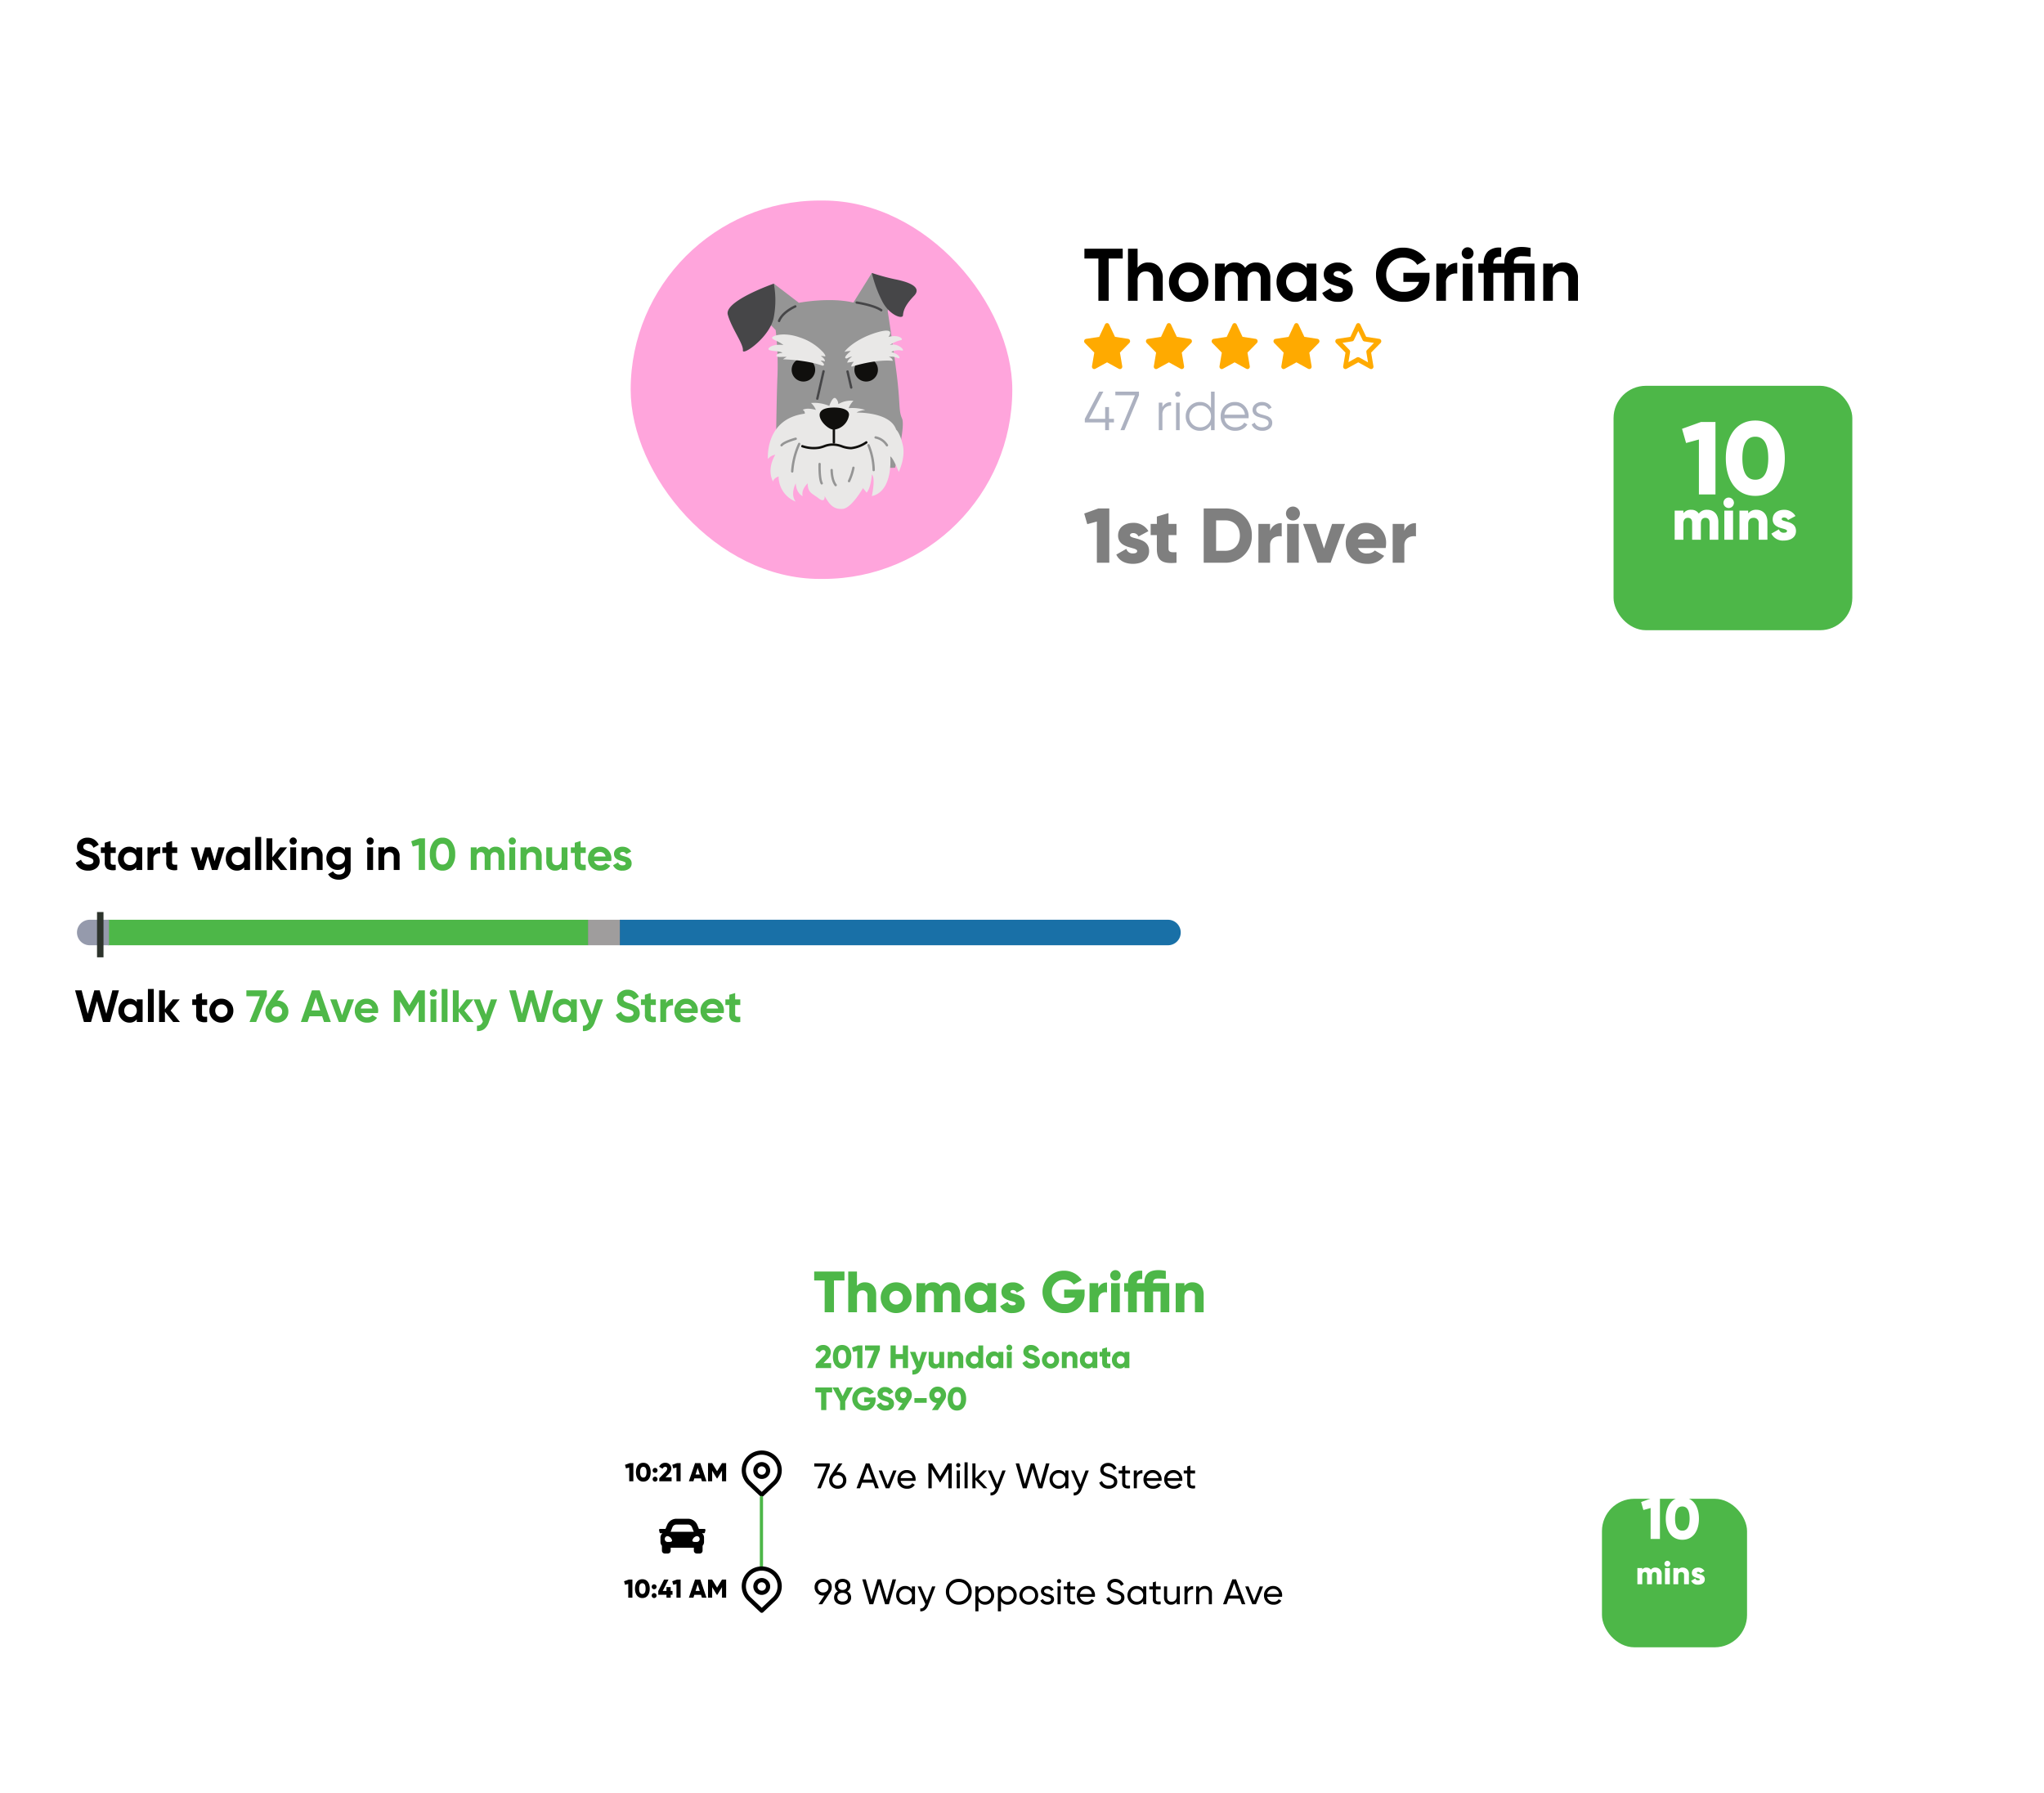 <svg xmlns="http://www.w3.org/2000/svg" xmlns:xlink="http://www.w3.org/1999/xlink" width="632" height="554.339" viewBox="0 0 632 554.339">
  <defs>
    <filter id="Path_4185" x="0" y="232" width="392" height="122" filterUnits="userSpaceOnUse">
      <feOffset dy="3" input="SourceAlpha"/>
      <feGaussianBlur stdDeviation="3" result="blur"/>
      <feFlood flood-opacity="0.161"/>
      <feComposite operator="in" in2="blur"/>
      <feComposite in="SourceGraphic"/>
    </filter>
    <filter id="Rectangle_5" x="132" y="0" width="500" height="253" filterUnits="userSpaceOnUse">
      <feOffset dy="10" input="SourceAlpha"/>
      <feGaussianBlur stdDeviation="15" result="blur-2"/>
      <feFlood flood-color="#939393" flood-opacity="0.161"/>
      <feComposite operator="in" in2="blur-2"/>
      <feComposite in="SourceGraphic"/>
    </filter>
    <clipPath id="clip-path">
      <path id="Path_49" data-name="Path 49" d="M14.395-2.449a.685.685,0,0,1-.328-.082l-3.634-2-3.634,2a.684.684,0,0,1-.752-.058.766.766,0,0,1-.281-.735l.713-4.212L3.543-10.529a.774.774,0,0,1-.178-.748.723.723,0,0,1,.577-.509L8-12.407l1.789-3.838a.71.71,0,0,1,.641-.422.71.71,0,0,1,.641.422l1.81,3.83,4.062.621a.723.723,0,0,1,.577.509.774.774,0,0,1-.178.748L14.409-7.544l.713,4.212a.766.766,0,0,1-.285.748A.688.688,0,0,1,14.395-2.449Z" transform="translate(-3.333 16.667)" fill="none" clip-rule="evenodd"/>
    </clipPath>
    <clipPath id="clip-path-2">
      <path id="Path_48" data-name="Path 48" d="M0,1.331H21.331V-20H0Z" transform="translate(0 20)" fill="none"/>
    </clipPath>
    <clipPath id="clip-path-3">
      <path id="Path_52" data-name="Path 52" d="M34.395-2.449a.685.685,0,0,1-.328-.082l-3.634-2-3.634,2a.684.684,0,0,1-.752-.058.766.766,0,0,1-.281-.735l.713-4.212-2.936-2.992a.774.774,0,0,1-.178-.748.723.723,0,0,1,.577-.509L28-12.407l1.789-3.838a.71.71,0,0,1,.641-.422.71.71,0,0,1,.641.422l1.81,3.83,4.062.621a.723.723,0,0,1,.577.509.774.774,0,0,1-.178.748L34.409-7.544l.713,4.212a.766.766,0,0,1-.285.748A.688.688,0,0,1,34.395-2.449Z" transform="translate(-23.333 16.667)" fill="none" clip-rule="evenodd"/>
    </clipPath>
    <clipPath id="clip-path-4">
      <path id="Path_51" data-name="Path 51" d="M20,1.331H41.331V-20H20Z" transform="translate(-20 20)" fill="none"/>
    </clipPath>
    <clipPath id="clip-path-5">
      <path id="Path_55" data-name="Path 55" d="M54.395-2.449a.685.685,0,0,1-.328-.082l-3.634-2-3.634,2a.684.684,0,0,1-.752-.058.766.766,0,0,1-.281-.735l.713-4.212-2.936-2.992a.774.774,0,0,1-.178-.748.723.723,0,0,1,.577-.509L48-12.407l1.789-3.838a.71.71,0,0,1,.641-.422.71.71,0,0,1,.641.422l1.81,3.83,4.062.621a.723.723,0,0,1,.577.509.774.774,0,0,1-.178.748L54.409-7.544l.713,4.212a.766.766,0,0,1-.285.748A.688.688,0,0,1,54.395-2.449Z" transform="translate(-43.333 16.667)" fill="none" clip-rule="evenodd"/>
    </clipPath>
    <clipPath id="clip-path-6">
      <path id="Path_54" data-name="Path 54" d="M40,1.331H61.331V-20H40Z" transform="translate(-40 20)" fill="none"/>
    </clipPath>
    <clipPath id="clip-path-7">
      <path id="Path_58" data-name="Path 58" d="M74.395-2.449a.685.685,0,0,1-.328-.082l-3.634-2-3.634,2a.684.684,0,0,1-.752-.058.766.766,0,0,1-.281-.735l.713-4.212-2.936-2.992a.774.774,0,0,1-.178-.748.723.723,0,0,1,.577-.509L68-12.407l1.789-3.838a.71.71,0,0,1,.641-.422.71.71,0,0,1,.641.422l1.81,3.83,4.062.621a.723.723,0,0,1,.577.509.774.774,0,0,1-.178.748L74.409-7.544l.713,4.212a.766.766,0,0,1-.285.748A.688.688,0,0,1,74.395-2.449Z" transform="translate(-63.333 16.667)" fill="none" clip-rule="evenodd"/>
    </clipPath>
    <clipPath id="clip-path-8">
      <path id="Path_57" data-name="Path 57" d="M60,1.331H81.331V-20H60Z" transform="translate(-60 20)" fill="none"/>
    </clipPath>
    <clipPath id="clip-path-9">
      <path id="Path_61" data-name="Path 61" d="M94.395-2.449a.685.685,0,0,1-.328-.082l-3.634-2-3.634,2a.684.684,0,0,1-.752-.058.766.766,0,0,1-.281-.735l.713-4.212-2.936-2.992a.774.774,0,0,1-.178-.748.723.723,0,0,1,.577-.509L88-12.407l1.789-3.838a.71.71,0,0,1,.641-.422.71.71,0,0,1,.641.422l1.81,3.83,4.062.621a.723.723,0,0,1,.577.509.774.774,0,0,1-.178.748L94.409-7.544l.713,4.212a.766.766,0,0,1-.285.748A.688.688,0,0,1,94.395-2.449ZM90.433-6.115a.631.631,0,0,1,.328.082l2.686,1.5-.513-3.15a.772.772,0,0,1,.207-.666l2.138-2.192-2.993-.464a.72.72,0,0,1-.506-.419l-1.347-2.805-1.347,2.805a.716.716,0,0,1-.534.4l-2.993.464L87.7-8.367A.772.772,0,0,1,87.9-7.7L87.39-4.589l2.686-1.5A.626.626,0,0,1,90.433-6.115Z" transform="translate(-83.333 16.667)" fill="none" clip-rule="evenodd"/>
    </clipPath>
    <clipPath id="clip-path-10">
      <path id="Path_60" data-name="Path 60" d="M80,1.331h21.331V-20H80Z" transform="translate(-80 20)" fill="none"/>
    </clipPath>
    <filter id="Rectangle_2198" x="453.906" y="74.288" width="163.828" height="165.571" filterUnits="userSpaceOnUse">
      <feOffset dy="10" input="SourceAlpha"/>
      <feGaussianBlur stdDeviation="15" result="blur-3"/>
      <feFlood flood-opacity="0.161"/>
      <feComposite operator="in" in2="blur-3"/>
      <feComposite in="SourceGraphic"/>
    </filter>
    <filter id="Rectangle_2209" x="168" y="375" width="400" height="152" filterUnits="userSpaceOnUse">
      <feOffset dy="3" input="SourceAlpha"/>
      <feGaussianBlur stdDeviation="3" result="blur-4"/>
      <feFlood flood-opacity="0.161"/>
      <feComposite operator="in" in2="blur-4"/>
      <feComposite in="SourceGraphic"/>
    </filter>
    <filter id="Rectangle_2198-2" x="450.322" y="418.418" width="134.861" height="135.921" filterUnits="userSpaceOnUse">
      <feOffset dy="10" input="SourceAlpha"/>
      <feGaussianBlur stdDeviation="15" result="blur-5"/>
      <feFlood flood-opacity="0.161"/>
      <feComposite operator="in" in2="blur-5"/>
      <feComposite in="SourceGraphic"/>
    </filter>
  </defs>
  <g id="Group_4400" data-name="Group 4400" transform="translate(-16782 -8353.348)">
    <g id="Group_4263" data-name="Group 4263" transform="translate(16791 8591.132)">
      <g transform="matrix(1, 0, 0, 1, -9, -237.78)" filter="url(#Path_4185)">
        <path id="Path_4185-2" data-name="Path 4185" d="M10,0H364a10,10,0,0,1,10,10V94a10,10,0,0,1-10,10H10A10,10,0,0,1,0,94V10A10,10,0,0,1,10,0Z" transform="translate(9 238)" fill="#fff"/>
      </g>
      <g id="Group_2753" data-name="Group 2753" transform="translate(14.339 46.601)">
        <rect id="Rectangle_2220" data-name="Rectangle 2220" width="342" height="9" transform="translate(-0.338 -0.385)" fill="#fff"/>
        <rect id="Rectangle_2217" data-name="Rectangle 2217" width="148.507" height="7.886" transform="translate(10 0)" fill="#4db748"/>
        <path id="Rectangle_2219" data-name="Rectangle 2219" d="M0,0H169.494a3.943,3.943,0,0,1,3.943,3.943v0a3.943,3.943,0,0,1-3.943,3.943H0a0,0,0,0,1,0,0V0A0,0,0,0,1,0,0Z" transform="translate(168.303 0)" fill="#1970a7"/>
        <rect id="Rectangle_2224" data-name="Rectangle 2224" width="9.9" height="7.886" transform="translate(158.461 0)" fill="#403d3d" opacity="0.5"/>
        <path id="Rectangle_2302" data-name="Rectangle 2302" d="M3.943,0H9.9a0,0,0,0,1,0,0V7.886a0,0,0,0,1,0,0H3.943A3.943,3.943,0,0,1,0,3.943v0A3.943,3.943,0,0,1,3.943,0Z" transform="translate(0.463)" fill="#959aac"/>
        <rect id="Rectangle_2301" data-name="Rectangle 2301" width="2" height="14" transform="translate(6.662 -2.385)" fill="#2d342c"/>
      </g>
      <path id="Path_4189" data-name="Path 4189" d="M2.73-9.8H4.41V0H2.478V-7.756L.63-7.238.154-8.89Zm7.1,10A3.4,3.4,0,0,1,6.951-1.2,6.03,6.03,0,0,1,5.908-4.9,6.03,6.03,0,0,1,6.951-8.6,3.4,3.4,0,0,1,9.828-10,3.39,3.39,0,0,1,12.712-8.6a6.06,6.06,0,0,1,1.036,3.7,6.06,6.06,0,0,1-1.036,3.7A3.39,3.39,0,0,1,9.828.2Zm-1.484-2.7a1.638,1.638,0,0,0,1.484.812,1.648,1.648,0,0,0,1.491-.826A4.555,4.555,0,0,0,11.83-4.9a4.588,4.588,0,0,0-.511-2.394A1.648,1.648,0,0,0,9.828-8.12a1.632,1.632,0,0,0-1.484.826A4.641,4.641,0,0,0,7.84-4.9,4.641,4.641,0,0,0,8.344-2.506ZM26.306-7.2a2.489,2.489,0,0,1,1.925.784,2.981,2.981,0,0,1,.721,2.1V0H27.146V-4.186a1.434,1.434,0,0,0-.308-.98,1.1,1.1,0,0,0-.868-.35,1.187,1.187,0,0,0-.959.406,1.776,1.776,0,0,0-.343,1.176V0H22.862V-4.186a1.434,1.434,0,0,0-.308-.98,1.1,1.1,0,0,0-.868-.35,1.213,1.213,0,0,0-.959.406,1.729,1.729,0,0,0-.357,1.176V0H18.564V-7H20.37v.742A2.18,2.18,0,0,1,22.316-7.2a2.075,2.075,0,0,1,1.9,1.008A2.373,2.373,0,0,1,26.306-7.2Zm5.082-.644a1.063,1.063,0,0,1-.777-.329,1.063,1.063,0,0,1-.329-.777,1.086,1.086,0,0,1,.329-.784,1.052,1.052,0,0,1,.777-.336,1.067,1.067,0,0,1,.791.336,1.086,1.086,0,0,1,.329.784,1.063,1.063,0,0,1-.329.777A1.078,1.078,0,0,1,31.388-7.84ZM30.492,0V-7H32.3V0Zm7.35-7.2a2.534,2.534,0,0,1,1.9.77A2.923,2.923,0,0,1,40.488-4.3V0H38.682V-4.074A1.434,1.434,0,0,0,38.3-5.145,1.377,1.377,0,0,0,37.3-5.516a1.487,1.487,0,0,0-1.12.434,1.8,1.8,0,0,0-.42,1.3V0H33.95V-7h1.806v.784A2.332,2.332,0,0,1,37.842-7.2Zm8.806.2h1.806V0H46.648V-.784A2.332,2.332,0,0,1,44.562.2a2.534,2.534,0,0,1-1.9-.77A2.923,2.923,0,0,1,41.916-2.7V-7h1.806v4.074A1.434,1.434,0,0,0,44.1-1.855a1.377,1.377,0,0,0,1.008.371,1.487,1.487,0,0,0,1.12-.434,1.8,1.8,0,0,0,.42-1.3ZM54.11-5.264H52.528v2.912a.692.692,0,0,0,.182.532.835.835,0,0,0,.532.189,7.839,7.839,0,0,0,.868-.007V0a3.847,3.847,0,0,1-2.625-.35,2.33,2.33,0,0,1-.763-2V-5.264H49.5V-7h1.218V-8.414l1.806-.546V-7H54.11ZM56.7-2.758a1.794,1.794,0,0,0,1.974,1.316,1.847,1.847,0,0,0,1.568-.7L61.7-1.3A3.472,3.472,0,0,1,58.646.2,3.766,3.766,0,0,1,55.86-.854,3.587,3.587,0,0,1,54.81-3.5a3.619,3.619,0,0,1,1.036-2.639A3.563,3.563,0,0,1,58.506-7.2a3.338,3.338,0,0,1,2.541,1.064,3.694,3.694,0,0,1,1,2.632,4.228,4.228,0,0,1-.07.742Zm-.028-1.4h3.57A1.692,1.692,0,0,0,59.6-5.222a1.826,1.826,0,0,0-1.1-.35,1.9,1.9,0,0,0-1.2.371A1.773,1.773,0,0,0,56.672-4.158Zm8.022-.854q0,.28.371.455a4.947,4.947,0,0,0,.9.308,9.333,9.333,0,0,1,1.064.336,2.065,2.065,0,0,1,.9.679,1.877,1.877,0,0,1,.371,1.19A1.923,1.923,0,0,1,67.5-.385,3.344,3.344,0,0,1,65.492.2a2.945,2.945,0,0,1-2.94-1.666l1.568-.882a1.3,1.3,0,0,0,1.372.91q.966,0,.966-.6,0-.28-.371-.455a5.3,5.3,0,0,0-.9-.315,9.441,9.441,0,0,1-1.064-.35,2.184,2.184,0,0,1-.9-.665,1.747,1.747,0,0,1-.371-1.141A1.955,1.955,0,0,1,63.609-6.6a2.991,2.991,0,0,1,1.9-.595,3.171,3.171,0,0,1,1.554.385,2.814,2.814,0,0,1,1.106,1.1l-1.54.84a1.152,1.152,0,0,0-1.12-.714,1.026,1.026,0,0,0-.581.154A.48.48,0,0,0,64.694-5.012Z" transform="translate(118 31.216)" fill="#4eb848"/>
      <path id="Path_4187" data-name="Path 4187" d="M.182-9.8H6.51v1.638L3.192,0H1.148l3.22-7.952H.182ZM9.73-6.622a3.511,3.511,0,0,1,2.478.987A3.258,3.258,0,0,1,13.16-3.22a3.265,3.265,0,0,1-.994,2.457A3.537,3.537,0,0,1,9.6.2,3.527,3.527,0,0,1,7.049-.756,3.271,3.271,0,0,1,6.062-3.22a3.455,3.455,0,0,1,.574-1.974L9.688-9.8H11.9ZM8.442-2.058A1.631,1.631,0,0,0,9.6-1.624a1.655,1.655,0,0,0,1.169-.434,1.507,1.507,0,0,0,.469-1.162,1.49,1.49,0,0,0-.469-1.148A1.655,1.655,0,0,0,9.6-4.8a1.646,1.646,0,0,0-1.162.427A1.5,1.5,0,0,0,7.98-3.22,1.518,1.518,0,0,0,8.442-2.058ZM24.192,0,23.6-1.764H19.7L19.11,0H17.024l3.43-9.8h2.394L26.292,0ZM20.314-3.57H23l-1.344-4ZM31.486-7h1.988l-2.66,7H28.756L26.1-7h1.988l1.694,4.9Zm4.1,4.242a1.794,1.794,0,0,0,1.974,1.316,1.847,1.847,0,0,0,1.568-.7l1.456.84A3.472,3.472,0,0,1,37.534.2a3.766,3.766,0,0,1-2.786-1.05A3.587,3.587,0,0,1,33.7-3.5a3.619,3.619,0,0,1,1.036-2.639A3.563,3.563,0,0,1,37.394-7.2a3.338,3.338,0,0,1,2.541,1.064,3.694,3.694,0,0,1,1,2.632,4.228,4.228,0,0,1-.07.742Zm-.028-1.4h3.57a1.692,1.692,0,0,0-.637-1.064,1.826,1.826,0,0,0-1.1-.35,1.9,1.9,0,0,0-1.2.371A1.773,1.773,0,0,0,35.56-4.158ZM55.37-9.8V0H53.452V-6.356l-2.758,4.55H50.47L47.712-6.342V0H45.78V-9.8h1.988l2.814,4.634,2.8-4.634ZM58-7.84a1.063,1.063,0,0,1-.777-.329,1.063,1.063,0,0,1-.329-.777,1.086,1.086,0,0,1,.329-.784A1.052,1.052,0,0,1,58-10.066a1.067,1.067,0,0,1,.791.336,1.086,1.086,0,0,1,.329.784,1.063,1.063,0,0,1-.329.777A1.078,1.078,0,0,1,58-7.84ZM57.106,0V-7h1.806V0Zm3.458,0V-10.22H62.37V0Zm9.912,0h-2.1L65.828-3.178V0H64.022V-9.8h1.806v5.88L68.236-7h2.156L67.578-3.542Zm5.306-7h1.932L75.166,0a4.611,4.611,0,0,1-1.449,2.191A3.33,3.33,0,0,1,71.47,2.8V1.12A1.814,1.814,0,0,0,72.625.812,2.151,2.151,0,0,0,73.3-.224L70.434-7h1.974l1.82,4.7ZM84.2,0,81.452-9.8h2.03l1.876,7.266L87.4-9.8h1.652l2.058,7.266L92.988-9.8h2.03L92.274,0h-2.2L88.228-6.468,86.394,0Zm16.338-7h1.806V0h-1.806V-.826A2.748,2.748,0,0,1,98.252.2a3.172,3.172,0,0,1-2.4-1.071,3.7,3.7,0,0,1-1-2.625,3.7,3.7,0,0,1,1-2.625,3.172,3.172,0,0,1,2.4-1.071,2.748,2.748,0,0,1,2.282,1.022ZM97.2-2.072a1.878,1.878,0,0,0,1.386.546,1.889,1.889,0,0,0,1.393-.553,1.924,1.924,0,0,0,.553-1.421,1.924,1.924,0,0,0-.553-1.421,1.889,1.889,0,0,0-1.393-.553,1.865,1.865,0,0,0-1.386.553A1.937,1.937,0,0,0,96.656-3.5,1.961,1.961,0,0,0,97.2-2.072ZM108.542-7h1.932l-2.548,7a4.611,4.611,0,0,1-1.449,2.191,3.33,3.33,0,0,1-2.247.609V1.12a1.814,1.814,0,0,0,1.155-.308,2.151,2.151,0,0,0,.679-1.036L103.194-7h1.974l1.82,4.7ZM118.258.2a4.378,4.378,0,0,1-2.45-.651,3.482,3.482,0,0,1-1.4-1.771l1.652-.966a2.2,2.2,0,0,0,2.254,1.5,1.94,1.94,0,0,0,1.19-.294.9.9,0,0,0,.378-.742.9.9,0,0,0-.462-.8,7.125,7.125,0,0,0-1.652-.623,10.265,10.265,0,0,1-1.113-.392,4.8,4.8,0,0,1-.91-.525,2.141,2.141,0,0,1-.693-.833,2.727,2.727,0,0,1-.238-1.176,2.624,2.624,0,0,1,.945-2.121A3.428,3.428,0,0,1,118.034-10a3.783,3.783,0,0,1,2.093.581A3.9,3.9,0,0,1,121.534-7.8l-1.624.938a1.956,1.956,0,0,0-1.876-1.26,1.479,1.479,0,0,0-.945.273.862.862,0,0,0-.343.707.892.892,0,0,0,.385.749,5.382,5.382,0,0,0,1.477.623q.448.14.679.217t.63.238a3.8,3.8,0,0,1,.616.3,4.858,4.858,0,0,1,.5.378,1.936,1.936,0,0,1,.427.49,2.75,2.75,0,0,1,.252.609,2.744,2.744,0,0,1,.1.777A2.627,2.627,0,0,1,120.827-.6,3.959,3.959,0,0,1,118.258.2Zm8.526-5.46H125.2v2.912a.693.693,0,0,0,.182.532.835.835,0,0,0,.532.189,7.839,7.839,0,0,0,.868-.007V0a3.847,3.847,0,0,1-2.625-.35,2.33,2.33,0,0,1-.763-2V-5.264h-1.218V-7H123.4V-8.414L125.2-8.96V-7h1.582Zm3.192-.532a1.886,1.886,0,0,1,.833-1.008A2.54,2.54,0,0,1,132.1-7.14v2.016a2.127,2.127,0,0,0-1.477.336,1.6,1.6,0,0,0-.651,1.442V0H128.17V-7h1.806Zm4.438,3.038a1.794,1.794,0,0,0,1.974,1.316,1.847,1.847,0,0,0,1.568-.7l1.456.84A3.472,3.472,0,0,1,136.36.2a3.766,3.766,0,0,1-2.786-1.05,3.587,3.587,0,0,1-1.05-2.646,3.619,3.619,0,0,1,1.036-2.639A3.563,3.563,0,0,1,136.22-7.2a3.338,3.338,0,0,1,2.541,1.064,3.694,3.694,0,0,1,1,2.632,4.229,4.229,0,0,1-.07.742Zm-.028-1.4h3.57a1.692,1.692,0,0,0-.637-1.064,1.826,1.826,0,0,0-1.1-.35,1.9,1.9,0,0,0-1.2.371A1.773,1.773,0,0,0,134.386-4.158Zm8.106,1.4a1.794,1.794,0,0,0,1.974,1.316,1.847,1.847,0,0,0,1.568-.7l1.456.84A3.472,3.472,0,0,1,144.438.2a3.766,3.766,0,0,1-2.786-1.05A3.587,3.587,0,0,1,140.6-3.5a3.619,3.619,0,0,1,1.036-2.639A3.563,3.563,0,0,1,144.3-7.2a3.338,3.338,0,0,1,2.541,1.064,3.694,3.694,0,0,1,1,2.632,4.229,4.229,0,0,1-.07.742Zm-.028-1.4h3.57a1.692,1.692,0,0,0-.637-1.064,1.826,1.826,0,0,0-1.1-.35,1.9,1.9,0,0,0-1.2.371A1.773,1.773,0,0,0,142.464-4.158Zm10.43-1.106h-1.582v2.912a.693.693,0,0,0,.182.532.835.835,0,0,0,.532.189,7.839,7.839,0,0,0,.868-.007V0a3.847,3.847,0,0,1-2.625-.35,2.33,2.33,0,0,1-.763-2V-5.264h-1.218V-7h1.218V-8.414l1.806-.546V-7h1.582Z" transform="translate(67 78.216)" fill="#4eb848"/>
      <path id="Path_4186" data-name="Path 4186" d="M4.256.2a4.378,4.378,0,0,1-2.45-.651,3.482,3.482,0,0,1-1.4-1.771l1.652-.966a2.2,2.2,0,0,0,2.254,1.5A1.94,1.94,0,0,0,5.5-1.988.9.9,0,0,0,5.88-2.73a.9.9,0,0,0-.462-.8,7.125,7.125,0,0,0-1.652-.623A10.265,10.265,0,0,1,2.653-4.55a4.8,4.8,0,0,1-.91-.525,2.141,2.141,0,0,1-.693-.833A2.727,2.727,0,0,1,.812-7.084,2.624,2.624,0,0,1,1.757-9.2,3.428,3.428,0,0,1,4.032-10a3.783,3.783,0,0,1,2.093.581A3.9,3.9,0,0,1,7.532-7.8L5.908-6.86A1.956,1.956,0,0,0,4.032-8.12a1.479,1.479,0,0,0-.945.273.862.862,0,0,0-.343.707.892.892,0,0,0,.385.749,5.382,5.382,0,0,0,1.477.623q.448.14.679.217t.63.238a3.8,3.8,0,0,1,.616.3,4.858,4.858,0,0,1,.5.378,1.937,1.937,0,0,1,.427.49,2.75,2.75,0,0,1,.252.609,2.744,2.744,0,0,1,.105.777A2.627,2.627,0,0,1,6.825-.6,3.959,3.959,0,0,1,4.256.2Zm8.526-5.46H11.2v2.912a.693.693,0,0,0,.182.532.835.835,0,0,0,.532.189,7.839,7.839,0,0,0,.868-.007V0a3.847,3.847,0,0,1-2.625-.35,2.33,2.33,0,0,1-.763-2V-5.264H8.176V-7H9.394V-8.414L11.2-8.96V-7h1.582ZM19.166-7h1.806V0H19.166V-.826A2.748,2.748,0,0,1,16.884.2a3.172,3.172,0,0,1-2.4-1.071,3.7,3.7,0,0,1-1-2.625,3.7,3.7,0,0,1,1-2.625,3.172,3.172,0,0,1,2.4-1.071,2.748,2.748,0,0,1,2.282,1.022ZM15.834-2.072a1.878,1.878,0,0,0,1.386.546,1.889,1.889,0,0,0,1.393-.553A1.924,1.924,0,0,0,19.166-3.5a1.924,1.924,0,0,0-.553-1.421,1.889,1.889,0,0,0-1.393-.553,1.865,1.865,0,0,0-1.386.553A1.937,1.937,0,0,0,15.288-3.5,1.961,1.961,0,0,0,15.834-2.072ZM24.416-5.8A1.886,1.886,0,0,1,25.249-6.8a2.54,2.54,0,0,1,1.3-.336v2.016a2.127,2.127,0,0,0-1.477.336,1.6,1.6,0,0,0-.651,1.442V0H22.61V-7h1.806Zm7.378.532H30.212v2.912a.692.692,0,0,0,.182.532.835.835,0,0,0,.532.189,7.839,7.839,0,0,0,.868-.007V0a3.847,3.847,0,0,1-2.625-.35,2.33,2.33,0,0,1-.763-2V-5.264H27.188V-7h1.218V-8.414l1.806-.546V-7h1.582ZM44.562-7H46.48L44.254,0H42.532L41.244-4.242,39.956,0H38.234L36.008-7h1.918l1.19,4.3L40.39-7H42.1l1.274,4.312ZM52.5-7h1.806V0H52.5V-.826A2.748,2.748,0,0,1,50.218.2a3.172,3.172,0,0,1-2.4-1.071,3.7,3.7,0,0,1-1-2.625,3.7,3.7,0,0,1,1-2.625,3.172,3.172,0,0,1,2.4-1.071A2.748,2.748,0,0,1,52.5-6.174ZM49.168-2.072a1.878,1.878,0,0,0,1.386.546,1.889,1.889,0,0,0,1.393-.553A1.924,1.924,0,0,0,52.5-3.5a1.924,1.924,0,0,0-.553-1.421,1.889,1.889,0,0,0-1.393-.553,1.865,1.865,0,0,0-1.386.553A1.937,1.937,0,0,0,48.622-3.5,1.961,1.961,0,0,0,49.168-2.072ZM55.944,0V-10.22H57.75V0Zm9.912,0h-2.1L61.208-3.178V0H59.4V-9.8h1.806v5.88L63.616-7h2.156L62.958-3.542Zm1.792-7.84a1.063,1.063,0,0,1-.777-.329,1.063,1.063,0,0,1-.329-.777,1.086,1.086,0,0,1,.329-.784,1.052,1.052,0,0,1,.777-.336,1.067,1.067,0,0,1,.791.336,1.086,1.086,0,0,1,.329.784,1.063,1.063,0,0,1-.329.777A1.078,1.078,0,0,1,67.648-7.84ZM66.752,0V-7h1.806V0ZM74.1-7.2a2.534,2.534,0,0,1,1.9.77A2.923,2.923,0,0,1,76.748-4.3V0H74.942V-4.074a1.434,1.434,0,0,0-.378-1.071,1.377,1.377,0,0,0-1.008-.371,1.487,1.487,0,0,0-1.12.434,1.8,1.8,0,0,0-.42,1.3V0H70.21V-7h1.806v.784A2.332,2.332,0,0,1,74.1-7.2ZM83.65-7h1.764V-.336a2.982,2.982,0,0,1-1.071,2.478A4.014,4.014,0,0,1,81.76,3a4.376,4.376,0,0,1-1.995-.434,3.034,3.034,0,0,1-1.323-1.274l1.54-.882a1.911,1.911,0,0,0,1.834.98A1.917,1.917,0,0,0,83.16.938a1.639,1.639,0,0,0,.49-1.274v-.756A2.638,2.638,0,0,1,81.41-.028a3.3,3.3,0,0,1-2.485-1.043,3.533,3.533,0,0,1-1-2.541,3.527,3.527,0,0,1,1.008-2.534A3.3,3.3,0,0,1,81.41-7.2a2.638,2.638,0,0,1,2.24,1.064ZM80.276-2.226a1.971,1.971,0,0,0,1.414.532A1.933,1.933,0,0,0,83.1-2.233a1.842,1.842,0,0,0,.553-1.379A1.825,1.825,0,0,0,83.1-4.977a1.933,1.933,0,0,0-1.407-.539,1.933,1.933,0,0,0-1.407.539,1.825,1.825,0,0,0-.553,1.365A1.878,1.878,0,0,0,80.276-2.226ZM91.448-7.84a1.063,1.063,0,0,1-.777-.329,1.063,1.063,0,0,1-.329-.777,1.086,1.086,0,0,1,.329-.784,1.052,1.052,0,0,1,.777-.336,1.067,1.067,0,0,1,.791.336,1.086,1.086,0,0,1,.329.784,1.063,1.063,0,0,1-.329.777A1.078,1.078,0,0,1,91.448-7.84ZM90.552,0V-7h1.806V0ZM97.9-7.2a2.534,2.534,0,0,1,1.9.77,2.923,2.923,0,0,1,.749,2.128V0H98.742V-4.074a1.434,1.434,0,0,0-.378-1.071,1.377,1.377,0,0,0-1.008-.371,1.487,1.487,0,0,0-1.12.434,1.8,1.8,0,0,0-.42,1.3V0H94.01V-7h1.806v.784A2.332,2.332,0,0,1,97.9-7.2Z" transform="translate(14 31.216)"/>
      <path id="Path_4188" data-name="Path 4188" d="M2.954,0,.21-9.8H2.24L4.116-2.534,6.16-9.8H7.812L9.87-2.534,11.746-9.8h2.03L11.032,0h-2.2L6.986-6.468,5.152,0ZM19.292-7H21.1V0H19.292V-.826A2.748,2.748,0,0,1,17.01.2a3.172,3.172,0,0,1-2.4-1.071,3.7,3.7,0,0,1-1-2.625,3.7,3.7,0,0,1,1-2.625A3.172,3.172,0,0,1,17.01-7.2a2.748,2.748,0,0,1,2.282,1.022ZM15.96-2.072a1.878,1.878,0,0,0,1.386.546,1.889,1.889,0,0,0,1.393-.553A1.924,1.924,0,0,0,19.292-3.5a1.924,1.924,0,0,0-.553-1.421,1.889,1.889,0,0,0-1.393-.553,1.865,1.865,0,0,0-1.386.553A1.937,1.937,0,0,0,15.414-3.5,1.961,1.961,0,0,0,15.96-2.072ZM22.736,0V-10.22h1.806V0Zm9.912,0h-2.1L28-3.178V0H26.194V-9.8H28v5.88L30.408-7h2.156L29.75-3.542Zm8.4-5.264H39.466v2.912a.692.692,0,0,0,.182.532.835.835,0,0,0,.532.189,7.839,7.839,0,0,0,.868-.007V0a3.847,3.847,0,0,1-2.625-.35,2.33,2.33,0,0,1-.763-2V-5.264H36.442V-7H37.66V-8.414l1.806-.546V-7h1.582Zm7.028,4.4A3.6,3.6,0,0,1,45.444.2,3.569,3.569,0,0,1,42.819-.875,3.569,3.569,0,0,1,41.748-3.5a3.569,3.569,0,0,1,1.071-2.625A3.569,3.569,0,0,1,45.444-7.2a3.593,3.593,0,0,1,2.632,1.071A3.558,3.558,0,0,1,49.154-3.5,3.581,3.581,0,0,1,48.076-.868Zm-3.99-1.246a1.843,1.843,0,0,0,1.358.546A1.843,1.843,0,0,0,46.8-2.114,1.878,1.878,0,0,0,47.348-3.5,1.878,1.878,0,0,0,46.8-4.886a1.843,1.843,0,0,0-1.358-.546,1.82,1.82,0,0,0-1.351.546A1.891,1.891,0,0,0,43.554-3.5,1.9,1.9,0,0,0,44.086-2.114Z" transform="translate(14 78.216)"/>
    </g>
    <g id="Group_4264" data-name="Group 4264" transform="translate(16959.48 8388)">
      <g id="Group_2762" data-name="Group 2762" transform="translate(0)">
        <g transform="matrix(1, 0, 0, 1, -177.48, -34.65)" filter="url(#Rectangle_5)">
          <rect id="Rectangle_5-2" data-name="Rectangle 5" width="410" height="163" rx="10" transform="translate(177 35)" fill="#fff"/>
        </g>
        <g id="Group_2760" data-name="Group 2760" transform="translate(157.726 40.626)">
          <g id="Group_2516" data-name="Group 2516" transform="translate(0 0)">
            <path id="Connor_Chavez" data-name="Connor Chavez" d="M12.144-16.1v3.036H7.8V0H4.623V-13.064H.3V-16.1Zm8.027,4.278a4.163,4.163,0,0,1,3.116,1.265,4.8,4.8,0,0,1,1.231,3.5V0H21.551V-6.693a2.356,2.356,0,0,0-.621-1.76,2.262,2.262,0,0,0-1.656-.609,2.443,2.443,0,0,0-1.84.713,2.965,2.965,0,0,0-.69,2.139V0H13.777V-16.1h2.967v5.888A3.831,3.831,0,0,1,20.171-11.822Zm16.675,10.4A5.922,5.922,0,0,1,32.522.322a5.864,5.864,0,0,1-4.312-1.759A5.864,5.864,0,0,1,26.45-5.75a5.864,5.864,0,0,1,1.759-4.312,5.864,5.864,0,0,1,4.313-1.759,5.9,5.9,0,0,1,4.324,1.759A5.845,5.845,0,0,1,38.617-5.75,5.883,5.883,0,0,1,36.846-1.426ZM30.291-3.473a3.029,3.029,0,0,0,2.231.9,3.029,3.029,0,0,0,2.231-.9,3.085,3.085,0,0,0,.9-2.277,3.085,3.085,0,0,0-.9-2.277,3.029,3.029,0,0,0-2.231-.9,2.99,2.99,0,0,0-2.219.9,3.106,3.106,0,0,0-.885,2.277A3.129,3.129,0,0,0,30.291-3.473Zm23.138-8.349a4.089,4.089,0,0,1,3.162,1.288,4.9,4.9,0,0,1,1.185,3.45V0H54.809V-6.877a2.357,2.357,0,0,0-.506-1.61,1.8,1.8,0,0,0-1.426-.575A1.95,1.95,0,0,0,51.3-8.4a2.918,2.918,0,0,0-.564,1.932V0H47.771V-6.877a2.357,2.357,0,0,0-.506-1.61,1.8,1.8,0,0,0-1.426-.575,1.992,1.992,0,0,0-1.576.667,2.84,2.84,0,0,0-.586,1.932V0H40.71V-11.5h2.967v1.219a3.582,3.582,0,0,1,3.2-1.541A3.408,3.408,0,0,1,50-10.166,3.9,3.9,0,0,1,53.429-11.822Zm15.617.322h2.967V0H69.046V-1.357A4.515,4.515,0,0,1,65.3.322a5.211,5.211,0,0,1-3.945-1.759A6.08,6.08,0,0,1,59.708-5.75a6.08,6.08,0,0,1,1.645-4.312A5.211,5.211,0,0,1,65.3-11.822a4.515,4.515,0,0,1,3.749,1.679ZM63.572-3.4a3.085,3.085,0,0,0,2.277.9,3.1,3.1,0,0,0,2.289-.908,3.16,3.16,0,0,0,.909-2.335,3.16,3.16,0,0,0-.909-2.335,3.1,3.1,0,0,0-2.289-.908,3.064,3.064,0,0,0-2.277.908,3.182,3.182,0,0,0-.9,2.335A3.221,3.221,0,0,0,63.572-3.4Zm13.777-4.83q0,.46.609.747a8.128,8.128,0,0,0,1.483.506,15.333,15.333,0,0,1,1.748.552,3.393,3.393,0,0,1,1.484,1.115,3.084,3.084,0,0,1,.609,1.955A3.159,3.159,0,0,1,81.96-.632a5.493,5.493,0,0,1-3.3.954q-3.542,0-4.83-2.737l2.576-1.449A2.132,2.132,0,0,0,78.66-2.369q1.587,0,1.587-.989,0-.46-.609-.747a8.7,8.7,0,0,0-1.483-.518A15.511,15.511,0,0,1,76.406-5.2,3.589,3.589,0,0,1,74.923-6.29a2.869,2.869,0,0,1-.61-1.875,3.213,3.213,0,0,1,1.254-2.68,4.914,4.914,0,0,1,3.117-.977,5.209,5.209,0,0,1,2.553.632,4.622,4.622,0,0,1,1.817,1.806L80.523-8a1.892,1.892,0,0,0-1.84-1.173,1.685,1.685,0,0,0-.954.253A.789.789,0,0,0,77.349-8.234ZM107-8.648v1.242a7.431,7.431,0,0,1-2.208,5.589,7.855,7.855,0,0,1-5.7,2.139A8.414,8.414,0,0,1,92.909-2.1a8.019,8.019,0,0,1-2.45-5.923,8.123,8.123,0,0,1,2.426-5.957A8.148,8.148,0,0,1,98.9-16.422a8.408,8.408,0,0,1,4.117,1.023,7.585,7.585,0,0,1,2.9,2.725L103.2-11.109a4.271,4.271,0,0,0-1.737-1.61,5.4,5.4,0,0,0-2.587-.621,5.083,5.083,0,0,0-3.784,1.506A5.2,5.2,0,0,0,93.61-8.027a5.055,5.055,0,0,0,1.506,3.761,5.441,5.441,0,0,0,3.991,1.484,5.325,5.325,0,0,0,3.048-.816A4.061,4.061,0,0,0,103.8-5.842H98.923V-8.648Zm5.083-.874a3.1,3.1,0,0,1,1.368-1.656,4.172,4.172,0,0,1,2.128-.552v3.312a3.494,3.494,0,0,0-2.426.552,2.635,2.635,0,0,0-1.07,2.369V0h-2.967V-11.5h2.967Zm6.693-3.358a1.746,1.746,0,0,1-1.277-.541,1.746,1.746,0,0,1-.54-1.276,1.784,1.784,0,0,1,.54-1.288,1.728,1.728,0,0,1,1.277-.552,1.754,1.754,0,0,1,1.3.552,1.784,1.784,0,0,1,.54,1.288,1.746,1.746,0,0,1-.54,1.276A1.772,1.772,0,0,1,118.772-12.88ZM117.3,0V-11.5h2.967V0Zm22.149-11.5V0h-2.967V-8.648H133.1V0h-2.967V-8.648h-3.4V0h-2.967V-8.648h-1.656V-11.5h1.656v-.115a4.818,4.818,0,0,1,1.357-3.7,5.258,5.258,0,0,1,4.048-1.1v2.852q-2.438-.184-2.438,1.955v.115h3.4v-.345q0-4.807,5.4-4.807a12.768,12.768,0,0,1,2.714.322v2.714a24.1,24.1,0,0,0-2.714-.184,3.2,3.2,0,0,0-1.829.425,1.738,1.738,0,0,0-.609,1.53v.345Zm9.108-.322a4.163,4.163,0,0,1,3.116,1.265,4.8,4.8,0,0,1,1.231,3.5V0h-2.967V-6.693a2.356,2.356,0,0,0-.621-1.76,2.262,2.262,0,0,0-1.656-.609,2.443,2.443,0,0,0-1.84.713,2.965,2.965,0,0,0-.69,2.139V0h-2.967V-11.5h2.967v1.288A3.831,3.831,0,0,1,148.557-11.822Z" transform="translate(-0.207 17.721)"/>
            <path id="ST3751_-_Toyota_Vios" data-name="ST3751 - Toyota Vios" d="M9.435-3.5V-2.38H7.905V0H6.715V-2.38H.425V-3.5l4.42-8.4H6.154L1.734-3.5H6.715V-7.14h1.19V-3.5Zm.425-8.4h7.31v1.122L12.682,0H11.441l4.488-10.778H9.86ZM24.412-7.089A2.763,2.763,0,0,1,27.1-8.636v1.088a2.785,2.785,0,0,0-1.921.68,2.727,2.727,0,0,0-.765,2.142V0H23.29V-8.5h1.122Zm5.355-3.451a.787.787,0,0,1-.578.238.787.787,0,0,1-.578-.238.787.787,0,0,1-.238-.578.787.787,0,0,1,.238-.578.787.787,0,0,1,.578-.238.787.787,0,0,1,.578.238.787.787,0,0,1,.238.578A.787.787,0,0,1,29.767-10.54ZM28.628,0V-8.5H29.75V0ZM39.44-11.9h1.122V0H39.44V-1.666A3.805,3.805,0,0,1,36.006.2a4.213,4.213,0,0,1-3.1-1.292A4.315,4.315,0,0,1,31.62-4.25,4.315,4.315,0,0,1,32.9-7.412a4.213,4.213,0,0,1,3.1-1.292,3.805,3.805,0,0,1,3.434,1.87ZM33.711-1.853a3.235,3.235,0,0,0,2.38.969,3.221,3.221,0,0,0,2.38-.978A3.264,3.264,0,0,0,39.44-4.25a3.264,3.264,0,0,0-.969-2.389,3.221,3.221,0,0,0-2.38-.977,3.221,3.221,0,0,0-2.38.977,3.264,3.264,0,0,0-.969,2.389A3.292,3.292,0,0,0,33.711-1.853ZM46.869-8.7A3.856,3.856,0,0,1,49.92-7.369a4.641,4.641,0,0,1,1.165,3.153q0,.187-.034.527H43.588a3.048,3.048,0,0,0,1.1,2.048,3.5,3.5,0,0,0,2.287.757,3.344,3.344,0,0,0,1.674-.4,2.7,2.7,0,0,0,1.063-1.046l.986.578a4.037,4.037,0,0,1-1.53,1.428A4.551,4.551,0,0,1,46.954.2,4.416,4.416,0,0,1,43.69-1.054a4.33,4.33,0,0,1-1.258-3.2,4.377,4.377,0,0,1,1.241-3.179A4.264,4.264,0,0,1,46.869-8.7Zm0,1.088a3.224,3.224,0,0,0-2.219.791,3.215,3.215,0,0,0-1.062,2.048h6.341a3.169,3.169,0,0,0-1.037-2.091A3,3,0,0,0,46.869-7.616Zm6.545,1.343a1.052,1.052,0,0,0,.51.918,4.017,4.017,0,0,0,1.241.527q.731.187,1.462.417a2.87,2.87,0,0,1,1.241.765,1.95,1.95,0,0,1,.51,1.4A2.151,2.151,0,0,1,57.52-.476,3.465,3.465,0,0,1,55.3.2,3.812,3.812,0,0,1,53.218-.34a2.91,2.91,0,0,1-1.2-1.411l.952-.561a1.991,1.991,0,0,0,.859,1.046,2.746,2.746,0,0,0,1.47.382,2.7,2.7,0,0,0,1.394-.332,1.111,1.111,0,0,0,.561-1.028,1.052,1.052,0,0,0-.51-.918,4.017,4.017,0,0,0-1.241-.527q-.731-.187-1.462-.417A2.87,2.87,0,0,1,52.8-4.871a1.95,1.95,0,0,1-.51-1.4,2.181,2.181,0,0,1,.825-1.734A3.114,3.114,0,0,1,55.2-8.7a3.477,3.477,0,0,1,1.819.468A2.867,2.867,0,0,1,58.174-6.97l-.935.544a1.978,1.978,0,0,0-2.04-1.19,2.228,2.228,0,0,0-1.258.349A1.123,1.123,0,0,0,53.414-6.273Z" transform="translate(-0.207 57.721)" fill="#acb1c0"/>
            <g id="Group_2515" data-name="Group 2515" transform="translate(0 24.619)">
              <g id="Group_61" data-name="Group 61" clip-path="url(#clip-path)">
                <g id="Group_60" data-name="Group 60" transform="translate(-3.555 -3.555)" clip-path="url(#clip-path-2)">
                  <path id="Path_47" data-name="Path 47" d="M-1.667-21.667H23.22V3.22H-1.667Z" transform="translate(-0.111 19.889)" fill="#fa0"/>
                </g>
              </g>
              <g id="Group_63" data-name="Group 63" transform="translate(19.118)" clip-path="url(#clip-path-3)">
                <g id="Group_62" data-name="Group 62" transform="translate(-3.555 -3.555)" clip-path="url(#clip-path-4)">
                  <path id="Path_50" data-name="Path 50" d="M18.333-21.667H43.22V3.22H18.333Z" transform="translate(-20.111 19.889)" fill="#fa0"/>
                </g>
              </g>
              <g id="Group_65" data-name="Group 65" transform="translate(39.432)" clip-path="url(#clip-path-5)">
                <g id="Group_64" data-name="Group 64" transform="translate(-3.555 -3.555)" clip-path="url(#clip-path-6)">
                  <path id="Path_53" data-name="Path 53" d="M38.333-21.667H63.22V3.22H38.333Z" transform="translate(-40.111 19.889)" fill="#fa0"/>
                </g>
              </g>
              <g id="Group_67" data-name="Group 67" transform="translate(58.55)" clip-path="url(#clip-path-7)">
                <g id="Group_66" data-name="Group 66" transform="translate(-3.555 -3.555)" clip-path="url(#clip-path-8)">
                  <path id="Path_56" data-name="Path 56" d="M58.333-21.667H83.22V3.22H58.333Z" transform="translate(-60.111 19.889)" fill="#fa0"/>
                </g>
              </g>
              <g id="Group_69" data-name="Group 69" transform="translate(77.668)" clip-path="url(#clip-path-9)">
                <g id="Group_68" data-name="Group 68" transform="translate(-3.555 -3.555)" clip-path="url(#clip-path-10)">
                  <path id="Path_59" data-name="Path 59" d="M78.333-21.667H103.22V3.22H78.333Z" transform="translate(-80.111 19.889)" fill="#fa0"/>
                </g>
              </g>
            </g>
          </g>
        </g>
        <path id="Path_4183" data-name="Path 4183" d="M4.632-16.8.24-15.216l.936,3.288,2.976-.816V0h3.84V-16.8ZM14.4-8.5c0-.432.384-.672,1.008-.672a1.743,1.743,0,0,1,1.608,1.056l3.072-1.656a5.25,5.25,0,0,0-4.68-2.568c-2.5,0-4.7,1.32-4.7,3.936,0,4.152,5.9,3.456,5.9,4.776,0,.48-.432.744-1.3.744A1.971,1.971,0,0,1,13.272-4.3L10.152-2.52c.936,1.944,2.76,2.856,5.16,2.856C17.9.336,20.3-.84,20.3-3.6,20.3-8.04,14.4-7.128,14.4-8.5Zm14.376-.048V-12H26.3v-3.36l-3.6,1.08V-12h-1.92v3.456H22.7V-4.3C22.7-.936,24.072.48,28.776,0V-3.264c-1.584.1-2.472,0-2.472-1.032V-8.544ZM43.9-16.8h-6.72V0H43.9a8.135,8.135,0,0,0,8.16-8.4A8.135,8.135,0,0,0,43.9-16.8Zm0,13.1h-2.88V-13.1H43.9c2.64,0,4.464,1.824,4.464,4.7S46.536-3.7,43.9-3.7ZM57.7-9.864V-12H54.1V0h3.6V-5.424C57.7-7.8,59.808-8.4,61.3-8.16v-4.08A3.6,3.6,0,0,0,57.7-9.864Zm7.08-3.192a2.182,2.182,0,0,0,2.16-2.16,2.182,2.182,0,0,0-2.16-2.16,2.182,2.182,0,0,0-2.16,2.16A2.182,2.182,0,0,0,64.776-13.056ZM62.976,0h3.6V-12h-3.6Zm13.9-12-2.5,7.608L71.88-12H67.9l4.44,12h4.08l4.44-12Zm8.04,7.44h8.52A6.976,6.976,0,0,0,93.576-6a6.059,6.059,0,0,0-6.1-6.336A6.153,6.153,0,0,0,81.1-6C81.1-2.424,83.64.336,87.744.336a6.089,6.089,0,0,0,5.232-2.472L90.1-3.792a3.133,3.133,0,0,1-2.3.912A2.731,2.731,0,0,1,84.912-4.56ZM84.84-7.248a2.477,2.477,0,0,1,2.616-1.9A2.471,2.471,0,0,1,90-7.248ZM99.216-9.864V-12h-3.6V0h3.6V-5.424c0-2.376,2.112-2.976,3.6-2.736v-4.08A3.6,3.6,0,0,0,99.216-9.864Z" transform="translate(157.52 139.348)" opacity="0.5"/>
        <g id="Group_2761" data-name="Group 2761" transform="translate(321.427 74.636)">
          <g id="Group_2719" data-name="Group 2719" transform="translate(0)">
            <g id="Group_2721" data-name="Group 2721" transform="translate(0)">
              <g id="Group_2620" data-name="Group 2620">
                <g transform="matrix(1, 0, 0, 1, -498.91, -109.29)" filter="url(#Rectangle_2198)">
                  <rect id="Rectangle_2198-3" data-name="Rectangle 2198" width="73.828" height="75.572" rx="10" transform="translate(498.91 109.29)" fill="#4db748"/>
                </g>
              </g>
            </g>
            <path id="Path_4184" data-name="Path 4184" d="M-10.352-22.4l-5.856,2.112L-14.96-15.9l3.968-1.088V0h5.12V-22.4ZM6.448.448c5.792,0,9.12-4.736,9.12-11.648S12.24-22.848,6.448-22.848s-9.12,4.736-9.12,11.648S.656.448,6.448.448Zm0-4.992c-2.688,0-4-2.336-4-6.656s1.312-6.656,4-6.656,4,2.336,4,6.656S9.136-4.544,6.448-4.544ZM-8.406,4.748a2.964,2.964,0,0,0-2.61,1.188,2.678,2.678,0,0,0-2.358-1.188,2.762,2.762,0,0,0-2.412,1.08V5h-2.7v9h2.7V8.924c0-1.062.5-1.692,1.4-1.692.864,0,1.3.576,1.3,1.476V14h2.7V8.924c0-1.062.5-1.692,1.4-1.692.864,0,1.3.576,1.3,1.476V14h2.7V8.474C-4.986,6.224-6.336,4.748-8.406,4.748Zm6.624-.54a1.637,1.637,0,0,0,1.62-1.62A1.637,1.637,0,0,0-1.782.968,1.637,1.637,0,0,0-3.4,2.588,1.637,1.637,0,0,0-1.782,4.208ZM-3.132,14h2.7V5h-2.7ZM6.822,4.748a3.078,3.078,0,0,0-2.574,1.1V5h-2.7v9h2.7V9.086c0-1.278.684-1.854,1.674-1.854A1.484,1.484,0,0,1,7.488,8.87V14h2.7V8.474C10.188,6.044,8.64,4.748,6.822,4.748ZM14.6,7.628c0-.324.288-.5.756-.5a1.307,1.307,0,0,1,1.206.792l2.3-1.242a3.938,3.938,0,0,0-3.51-1.926c-1.872,0-3.528.99-3.528,2.952,0,3.114,4.428,2.592,4.428,3.582,0,.36-.324.558-.972.558a1.478,1.478,0,0,1-1.53-1.062l-2.34,1.332a3.942,3.942,0,0,0,3.87,2.142c1.944,0,3.744-.882,3.744-2.952C19.026,7.97,14.6,8.654,14.6,7.628Z" transform="translate(37.384 43.59)" fill="#fff"/>
          </g>
        </g>
        <g id="Group_4265" data-name="Group 4265" transform="translate(17.923 27.483)">
          <rect id="Rectangle_2276" data-name="Rectangle 2276" width="118" height="117" rx="58.5" transform="translate(-0.404 -0.135)" fill="#ffa5dc"/>
          <g id="Group_3105" data-name="Group 3105" transform="translate(29.562 22.261)">
            <path id="path914" d="M452.681-624.342s9.4-1.823,16.866-.079l5.69-9.15,6.722,4.906-1.822,6.828s1.48,9.32,2.734,19.128.569,11.632,1.709,14.138-2.165,15.238-2.165,15.238l-36.911.711s.228-22.443.57-29.392a95.783,95.783,0,0,0-.57-13.9l-6.151-6.266,5.582-8.089,7.747,5.925" transform="translate(-430.634 633.57)" fill="#959595"/>
            <path id="path916" d="M498.688-585.025a3.636,3.636,0,0,0-3.637-3.636,3.635,3.635,0,0,0-3.636,3.636,3.636,3.636,0,0,0,3.636,3.636,3.636,3.636,0,0,0,3.637-3.636" transform="translate(-452.2 614.967)" fill="#100f0d"/>
            <path id="path918" d="M465.564-585.025a3.635,3.635,0,0,0-3.637-3.636,3.635,3.635,0,0,0-3.636,3.636,3.636,3.636,0,0,0,3.636,3.636,3.636,3.636,0,0,0,3.637-3.636" transform="translate(-438.479 614.967)" fill="#100f0d"/>
            <path id="path920" d="M488.662-592.051s6.952-2.267,12.459-1.729c0,0-.048-.886-1.243-1.232a5.314,5.314,0,0,1,2.723.325c1,.562,1.014-.968-1.941-1.861a5.062,5.062,0,0,1,3.151-.435c1.51.4-.879-2.48-3.6-1.719a10.35,10.35,0,0,1,3.316-1.456c1.211-.091-.27-1.951-3.736-1.011,0,0,2.541-3.182-3.487-1.428s-9.552,5.045-10.1,6.053a6.183,6.183,0,0,1,1.952-.273s-2.136,1.689-1.688,2.164.87-.351,2.081-.442c0,0-1.4.908-1.5,1.865l2.027-.282s-1.447,1.767-.41,1.461" transform="translate(-450.041 620.958)" fill="#e9e8e7"/>
            <path id="path922" d="M462.718-595.817a16.666,16.666,0,0,0-6.943-4.346c-4.807-1.736-8.278-.646-8.58-.012s1.823,1.01,3.467,2.332c0,0-3.04-.447-4.4.84s3.486.828,4.084,1.587c0,0-1.884.138-1.854.841s1.7.288,3.174.415a12,12,0,0,0-1.147.743s7.163.135,12.239,1.984c0,0,1.347-.072-.608-1.575a2.274,2.274,0,0,1,1.267.259s.429-.608-1.205-1.7a4.176,4.176,0,0,1,1.193.127c.489.158.123-.7-.681-1.5" transform="translate(-433.394 620.12)" fill="#e9e8e7"/>
            <path id="path924" d="M438.768-627.93s-15.38,5.354-14.24,9.57,4.9,9.115,4.67,11.051,8.544-4.214,9.57-10.31a28.065,28.065,0,0,0,0-10.31" transform="translate(-424.468 631.234)" fill="#464648"/>
            <path id="path926" d="M500.615-633.57a69.141,69.141,0,0,0,7.063,1.937c2.962.57,8.945,2.063,5.983,5.139s-3.3,4.785-3.417,6.037-3.933.06-6.212-3.964a38.566,38.566,0,0,1-3.418-9.149" transform="translate(-456.011 633.57)" fill="#464648"/>
            <path id="path928" d="M467.515-565.681a7.5,7.5,0,0,1,4.676-1.025,7.035,7.035,0,0,0-1.486,2.278,13.462,13.462,0,0,1,5.127.54s-2.394.372-2.621.827c0,0,10.367-.265,12.19,5.279,0,0,1.161.874,2.061,4.8s-1.264,8.259-1.264,8.259-1.709-4.443-2.62-4.786c0,0,1.025,10.747-5.7,12.268,0,0,1.253-5.659,0-6.684,0,0-.235,4.063-1.6,5.62l-1.136-1.405s-3.546,6.228-6.273,6.418-3.98-1.141-5.575-3.95c0,0,.228,2.315-1.823.719s-3.418-1.708-3.418-4.671c0,0-2.091,1.86-1.558,3.951,0,0-1.89-.646-2.16-3.951,0,0-1.78,3.456,0,5.659a8.391,8.391,0,0,1-5.282-7.766s-1.481.4-1.708,1.538c0,0-2.165-3.335.683-8.274a3.671,3.671,0,0,0-2.279,1.324s-1.025-12.417,11.393-14.013a1.057,1.057,0,0,0-.647-1.168s1.045-.83,4.093,0a5.962,5.962,0,0,0-1.509-2.134,11.667,11.667,0,0,1,5.644.911s1.015-3.089,1.979-2.368a2.457,2.457,0,0,1,.807,1.8" transform="translate(-433.277 606.238)" fill="#e9e8e7"/>
            <path id="path930" d="M480.325-546.777a.365.365,0,0,1-.365-.366v-3.964a.365.365,0,0,1,.365-.365.365.365,0,0,1,.365.365v3.964a.365.365,0,0,1-.365.366" transform="translate(-447.455 599.561)" fill="#100f0d"/>
            <path id="path932" d="M478.711-542.248a8.955,8.955,0,0,1-2.917-.573,8.313,8.313,0,0,0-2.487-.525,6.754,6.754,0,0,0-2.746.492,11.731,11.731,0,0,1-1.585.459,11.271,11.271,0,0,1-5.458-.482.365.365,0,0,1-.178-.484.365.365,0,0,1,.484-.179,10.536,10.536,0,0,0,5.007.43,10.951,10.951,0,0,0,1.492-.434,7.541,7.541,0,0,1,3-.531,9.022,9.022,0,0,1,2.695.56,8.241,8.241,0,0,0,2.761.536,9.934,9.934,0,0,0,4.463-1.706.365.365,0,0,1,.508.091.365.365,0,0,1-.09.508,10.525,10.525,0,0,1-4.872,1.838h-.077" transform="translate(-440.556 596.777)" fill="#100f0d"/>
            <path id="path934" d="M458.325-534.716H458.3a.365.365,0,0,1-.335-.393,24.47,24.47,0,0,1,2.2-8.643.364.364,0,0,1,.49-.156.364.364,0,0,1,.157.491,24.265,24.265,0,0,0-2.121,8.367.364.364,0,0,1-.363.335" transform="translate(-438.342 596.446)" fill="#959595"/>
            <path id="path936" d="M500.2-534.836h0a.365.365,0,0,1-.362-.366,21.143,21.143,0,0,0-1.564-7.523.365.365,0,0,1,.187-.481.367.367,0,0,1,.481.189,21.5,21.5,0,0,1,1.625,7.818.364.364,0,0,1-.365.363" transform="translate(-455.028 596.15)" fill="#959595"/>
            <path id="path938" d="M505.853-544.219a.364.364,0,0,1-.3-.161,4.938,4.938,0,0,0-3.244-2.263.364.364,0,0,1-.321-.4.364.364,0,0,1,.4-.323,5.659,5.659,0,0,1,3.771,2.58.367.367,0,0,1-.1.508l-.2.062" transform="translate(-456.578 597.863)" fill="#959595"/>
            <path id="path940" d="M473.437-526.644a.364.364,0,0,1-.321-.191c-.835-1.549-.7-5.981-.7-6.168a.365.365,0,0,1,.376-.354.366.366,0,0,1,.353.377c-.039,1.225-.005,4.656.611,5.8a.365.365,0,0,1-.148.494l-.173.044" transform="translate(-444.327 592.058)" fill="#959595"/>
            <path id="path942" d="M488.317-526.5l-.165-.04a.364.364,0,0,1-.16-.49,18,18,0,0,0,1.329-4.032.365.365,0,0,1,.426-.29.365.365,0,0,1,.291.427,18.385,18.385,0,0,1-1.395,4.224.364.364,0,0,1-.326.2" transform="translate(-450.766 591.229)" fill="#959595"/>
            <path id="path944" d="M480.4-524.762a.364.364,0,0,1-.288-.14c-1.325-1.7-1.322-4.748-1.321-4.877a.361.361,0,0,1,.367-.362.363.363,0,0,1,.362.366c0,.029,0,2.925,1.168,4.422a.366.366,0,0,1-.063.512.363.363,0,0,1-.224.077" transform="translate(-446.972 590.725)" fill="#959595"/>
            <path id="path946" d="M452.707-543.93a.361.361,0,0,1-.219-.073.365.365,0,0,1-.073-.511c.849-1.13,4.19-2.045,4.569-2.146a.364.364,0,0,1,.446.258.365.365,0,0,1-.258.447c-.96.255-3.581,1.092-4.172,1.879a.366.366,0,0,1-.292.146" transform="translate(-436.015 597.574)" fill="#959595"/>
            <path id="path948" d="M471.574-573.1l-.081-.009a.365.365,0,0,1-.275-.436l1.936-8.461a.365.365,0,0,1,.437-.275.365.365,0,0,1,.274.437l-1.936,8.461a.366.366,0,0,1-.355.284" transform="translate(-443.83 612.33)" fill="#464648"/>
            <path id="path950" d="M488.668-576.482a.363.363,0,0,1-.355-.282l-1.148-4.956a.365.365,0,0,1,.273-.437.366.366,0,0,1,.438.273l1.147,4.956a.366.366,0,0,1-.273.438l-.083.009" transform="translate(-450.436 612.277)" fill="#464648"/>
            <path id="path952" d="M499.962-615.459a.361.361,0,0,1-.212-.069c-2.1-1.506-7.391-2.312-7.444-2.32a.365.365,0,0,1-.308-.415.368.368,0,0,1,.416-.307c.224.034,5.519.84,7.761,2.448a.364.364,0,0,1,.084.508.365.365,0,0,1-.3.153" transform="translate(-452.44 627.358)" fill="#464648"/>
            <path id="path954" d="M451.389-611.3l-.127-.023a.366.366,0,0,1-.215-.47c1.092-2.922,5.056-4.642,5.223-4.714a.366.366,0,0,1,.479.192.366.366,0,0,1-.192.479c-.039.016-3.846,1.671-4.827,4.3a.365.365,0,0,1-.342.237" transform="translate(-435.468 626.515)" fill="#464648"/>
            <path id="path956" d="M476.045-562.448c2.766-.326,6.317.228,6.089,2.277a5.324,5.324,0,0,1-4.671,4.481c-2.392.076-7.778-6.008-1.418-6.759" transform="translate(-444.593 604.145)" fill="#100f0d"/>
          </g>
        </g>
      </g>
    </g>
    <g id="Group_4266" data-name="Group 4266" transform="translate(16959.48 8734.52)">
      <g transform="matrix(1, 0, 0, 1, -177.48, -381.17)" filter="url(#Rectangle_2209)">
        <rect id="Rectangle_2209-2" data-name="Rectangle 2209" width="382" height="134" rx="15" transform="translate(177 381)" fill="#fff"/>
      </g>
      <g id="Group_2725" data-name="Group 2725" transform="translate(74.083 7.576)">
        <path id="Path_4190" data-name="Path 4190" d="M9.54-12.6H.18v2.772H3.42V0H6.3V-9.828H9.54Zm6.444,3.348a3.078,3.078,0,0,0-2.574,1.1V-12.6h-2.7V0h2.7V-4.914c0-1.278.684-1.854,1.674-1.854A1.484,1.484,0,0,1,16.65-5.13V0h2.7V-5.526C19.35-7.956,17.8-9.252,15.984-9.252Zm9.54,9.5A4.717,4.717,0,0,0,30.294-4.5a4.717,4.717,0,0,0-4.77-4.752A4.717,4.717,0,0,0,20.754-4.5,4.717,4.717,0,0,0,25.524.252Zm0-2.628A2.019,2.019,0,0,1,23.454-4.5a2.019,2.019,0,0,1,2.07-2.124A2.019,2.019,0,0,1,27.594-4.5,2.019,2.019,0,0,1,25.524-2.376ZM41.9-9.252a2.964,2.964,0,0,0-2.61,1.188,2.678,2.678,0,0,0-2.358-1.188,2.762,2.762,0,0,0-2.412,1.08V-9h-2.7V0h2.7V-5.076c0-1.062.5-1.692,1.4-1.692.864,0,1.3.576,1.3,1.476V0h2.7V-5.076c0-1.062.5-1.692,1.4-1.692.864,0,1.3.576,1.3,1.476V0h2.7V-5.526C45.324-7.776,43.974-9.252,41.9-9.252ZM53.712-9v.846a3.381,3.381,0,0,0-2.682-1.1,4.519,4.519,0,0,0-4.3,4.752A4.519,4.519,0,0,0,51.03.252a3.381,3.381,0,0,0,2.682-1.1V0h2.7V-9ZM51.57-2.3a2.055,2.055,0,0,1-2.142-2.2A2.055,2.055,0,0,1,51.57-6.7a2.055,2.055,0,0,1,2.142,2.2A2.055,2.055,0,0,1,51.57-2.3Zm9.288-4.068c0-.324.288-.5.756-.5a1.307,1.307,0,0,1,1.206.792l2.3-1.242a3.938,3.938,0,0,0-3.51-1.926c-1.872,0-3.528.99-3.528,2.952,0,3.114,4.428,2.592,4.428,3.582,0,.36-.324.558-.972.558a1.478,1.478,0,0,1-1.53-1.062L57.672-1.89A3.942,3.942,0,0,0,61.542.252c1.944,0,3.744-.882,3.744-2.952C65.286-6.03,60.858-5.346,60.858-6.372ZM83.79-7.02H77.472V-4.5h3.366a3.131,3.131,0,0,1-3.222,1.944,3.634,3.634,0,0,1-3.96-3.708,3.622,3.622,0,0,1,3.708-3.78,3.6,3.6,0,0,1,3.078,1.476l2.448-1.4a6.445,6.445,0,0,0-5.508-2.88,6.534,6.534,0,0,0-6.606,6.57A6.542,6.542,0,0,0,77.58.252,5.889,5.889,0,0,0,83.79-5.94ZM88.02-7.4V-9h-2.7V0h2.7V-4.068a2.128,2.128,0,0,1,2.7-2.052V-9.18A2.7,2.7,0,0,0,88.02-7.4Zm5.31-2.394a1.637,1.637,0,0,0,1.62-1.62,1.637,1.637,0,0,0-1.62-1.62,1.637,1.637,0,0,0-1.62,1.62A1.637,1.637,0,0,0,93.33-9.792ZM91.98,0h2.7V-9h-2.7Zm18-9h-5v-.18c0-1.044.666-1.26,1.674-1.26a20.7,20.7,0,0,1,2.25.144V-12.78a10.91,10.91,0,0,0-2.25-.252c-2.988,0-4.374,1.332-4.374,3.852V-9h-2.34c0-1.044.666-1.35,1.674-1.26v-2.592c-2.988-.18-4.374,1.332-4.374,3.852H96.03v2.592h1.206V0h2.7V-6.408h2.34V0h2.7V-6.408h2.3V0h2.7Zm7.254-.252a3.078,3.078,0,0,0-2.574,1.1V-9h-2.7V0h2.7V-4.914c0-1.278.684-1.854,1.674-1.854A1.484,1.484,0,0,1,117.9-5.13V0h2.7V-5.526C120.6-7.956,119.052-9.252,117.234-9.252Z" transform="translate(0 17)" fill="#4db748"/>
        <path id="Path_4191" data-name="Path 4191" d="M.22,0H4.98V-1.54H2.63L3.79-2.71a3.155,3.155,0,0,0,1.09-2.2A2.227,2.227,0,0,0,2.51-7.14,2.5,2.5,0,0,0,.15-5.61l1.35.79a1.126,1.126,0,0,1,1.03-.76.7.7,0,0,1,.75.74A1.983,1.983,0,0,1,2.57-3.6L.22-1.16ZM8.38.14c1.81,0,2.85-1.48,2.85-3.64S10.19-7.14,8.38-7.14,5.53-5.66,5.53-3.5,6.57.14,8.38.14Zm0-1.56c-.84,0-1.25-.73-1.25-2.08s.41-2.08,1.25-2.08,1.25.73,1.25,2.08S9.22-1.42,8.38-1.42ZM13.26-7l-1.83.66.39,1.37,1.24-.34V0h1.6V-7Zm2.2,0v1.54h2.82L16.08,0h1.7l2.28-5.66V-7Zm11.7,0v2.68h-2.2V-7h-1.6V0h1.6V-2.78h2.2V0h1.6V-7Zm5.9,2-.94,3.06L31.01-5H29.36L31.35-.23A1.114,1.114,0,0,1,30.1.6V2c1.4.07,2.29-.56,2.85-2.15L34.66-5Zm5.38,0v2.73c0,.71-.38,1.03-.93,1.03a.825.825,0,0,1-.87-.91V-5h-1.5v3.07A1.87,1.87,0,0,0,37.01.14a1.71,1.71,0,0,0,1.43-.61V0h1.5V-5Zm5.53-.14a1.71,1.71,0,0,0-1.43.61V-5h-1.5V0h1.5V-2.73c0-.71.38-1.03.93-1.03a.825.825,0,0,1,.87.91V0h1.5V-3.07A1.87,1.87,0,0,0,43.97-5.14ZM50.5-7v2.47a1.878,1.878,0,0,0-1.49-.61A2.511,2.511,0,0,0,46.62-2.5,2.511,2.511,0,0,0,49.01.14,1.878,1.878,0,0,0,50.5-.47V0H52V-7ZM49.31-1.28A1.142,1.142,0,0,1,48.12-2.5a1.142,1.142,0,0,1,1.19-1.22A1.142,1.142,0,0,1,50.5-2.5,1.142,1.142,0,0,1,49.31-1.28ZM56.73-5v.47a1.878,1.878,0,0,0-1.49-.61A2.511,2.511,0,0,0,52.85-2.5,2.511,2.511,0,0,0,55.24.14a1.878,1.878,0,0,0,1.49-.61V0h1.5V-5ZM55.54-1.28A1.142,1.142,0,0,1,54.35-2.5a1.142,1.142,0,0,1,1.19-1.22A1.142,1.142,0,0,1,56.73-2.5,1.142,1.142,0,0,1,55.54-1.28Zm4.54-4.16a.909.909,0,0,0,.9-.9.909.909,0,0,0-.9-.9.909.909,0,0,0-.9.9A.909.909,0,0,0,60.08-5.44ZM59.33,0h1.5V-5h-1.5Zm7.6.14c1.52,0,2.6-.8,2.6-2.15,0-1.48-1.19-1.85-2.25-2.17-1.09-.33-1.26-.55-1.26-.87,0-.28.25-.53.75-.53a1.227,1.227,0,0,1,1.21.81l1.35-.79a2.715,2.715,0,0,0-2.56-1.58,2.19,2.19,0,0,0-2.35,2.13c0,1.34,1.02,1.84,2.06,2.13s1.45.46,1.45.89c0,.27-.19.57-.95.57a1.466,1.466,0,0,1-1.47-.97l-1.38.8A2.757,2.757,0,0,0,66.93.14Zm5.9,0A2.621,2.621,0,0,0,75.48-2.5a2.621,2.621,0,0,0-2.65-2.64A2.621,2.621,0,0,0,70.18-2.5,2.621,2.621,0,0,0,72.83.14Zm0-1.46A1.121,1.121,0,0,1,71.68-2.5a1.121,1.121,0,0,1,1.15-1.18A1.121,1.121,0,0,1,73.98-2.5,1.121,1.121,0,0,1,72.83-1.32Zm6.43-3.82a1.71,1.71,0,0,0-1.43.61V-5h-1.5V0h1.5V-2.73c0-.71.38-1.03.93-1.03a.825.825,0,0,1,.87.91V0h1.5V-3.07A1.87,1.87,0,0,0,79.26-5.14ZM85.79-5v.47a1.878,1.878,0,0,0-1.49-.61A2.511,2.511,0,0,0,81.91-2.5,2.511,2.511,0,0,0,84.3.14a1.878,1.878,0,0,0,1.49-.61V0h1.5V-5ZM84.6-1.28A1.142,1.142,0,0,1,83.41-2.5,1.142,1.142,0,0,1,84.6-3.72,1.142,1.142,0,0,1,85.79-2.5,1.142,1.142,0,0,1,84.6-1.28Zm6.72-2.28V-5H90.29V-6.4l-1.5.45V-5h-.8v1.44h.8v1.77c0,1.4.57,1.99,2.53,1.79V-1.36c-.66.04-1.03,0-1.03-.43V-3.56ZM95.7-5v.47a1.878,1.878,0,0,0-1.49-.61A2.511,2.511,0,0,0,91.82-2.5,2.511,2.511,0,0,0,94.21.14,1.878,1.878,0,0,0,95.7-.47V0h1.5V-5ZM94.51-1.28A1.142,1.142,0,0,1,93.32-2.5a1.142,1.142,0,0,1,1.19-1.22A1.142,1.142,0,0,1,95.7-2.5,1.142,1.142,0,0,1,94.51-1.28ZM5.3,6H.1V7.54H1.9V13H3.5V7.54H5.3Zm6.4,0H9.88L8.55,8.7,7.22,6H5.4l2.35,4.31V13h1.6V10.31Zm7.03,3.1H15.22v1.4h1.87a1.739,1.739,0,0,1-1.79,1.08,2.019,2.019,0,0,1-2.2-2.06,2.1,2.1,0,0,1,3.77-1.28l1.36-.78a3.581,3.581,0,0,0-3.06-1.6,3.641,3.641,0,1,0,.11,7.28A3.272,3.272,0,0,0,18.73,9.7Zm3.1,4.04c1.52,0,2.6-.8,2.6-2.15,0-1.48-1.19-1.85-2.25-2.17-1.09-.33-1.26-.55-1.26-.87,0-.28.25-.53.75-.53a1.227,1.227,0,0,1,1.21.81l1.35-.79a2.715,2.715,0,0,0-2.56-1.58,2.19,2.19,0,0,0-2.35,2.13c0,1.34,1.02,1.84,2.06,2.13s1.45.46,1.45.89c0,.27-.19.57-.95.57a1.466,1.466,0,0,1-1.47-.97l-1.38.8A2.757,2.757,0,0,0,21.83,13.14Zm8.1-4.81a2.42,2.42,0,0,0-2.6-2.47,2.425,2.425,0,0,0-2.6,2.47,2.4,2.4,0,0,0,2.33,2.46L25.54,13h1.84l2.14-3.25A2.55,2.55,0,0,0,29.93,8.33Zm-3.6,0a.953.953,0,0,1,1-.97.97.97,0,1,1,0,1.94A.953.953,0,0,1,26.33,8.33Zm4.4,2.4h3.8V9.29h-3.8Zm9.8-2.4a2.6,2.6,0,0,0-5.2,0,2.4,2.4,0,0,0,2.33,2.46L36.14,13h1.84l2.14-3.25A2.55,2.55,0,0,0,40.53,8.33Zm-3.6,0a.953.953,0,0,1,1-.97.97.97,0,1,1,0,1.94A.953.953,0,0,1,36.93,8.33Zm6.95,4.81c1.81,0,2.85-1.48,2.85-3.64s-1.04-3.64-2.85-3.64S41.03,7.34,41.03,9.5,42.07,13.14,43.88,13.14Zm0-1.56c-.84,0-1.25-.73-1.25-2.08s.41-2.08,1.25-2.08,1.25.73,1.25,2.08S44.72,11.58,43.88,11.58Z" transform="translate(0.436 34.253)" fill="#4db748"/>
      </g>
      <g id="Group_2727" data-name="Group 2727" transform="translate(15.534 67.319)">
        <g id="Group_2554" data-name="Group 2554" transform="translate(36.325)">
          <path id="pin-2" d="M15.566,12.447l-3.927,3.713a.652.652,0,0,1-.9,0L6.816,12.447a6.067,6.067,0,0,1,0-8.658,6.244,6.244,0,0,1,8.75,0,6.067,6.067,0,0,1,0,8.658Zm-.916-7.731a4.94,4.94,0,0,0-6.919,0,4.761,4.761,0,0,0-.01,6.793l3.469,3.281,3.464-3.275a4.764,4.764,0,0,0,0-6.8ZM11.191,10.8A2.607,2.607,0,1,1,13.8,8.191,2.607,2.607,0,0,1,11.191,10.8Zm0-1.3a1.3,1.3,0,1,0-1.3-1.3A1.3,1.3,0,0,0,11.191,9.495Z" transform="translate(-5 -2)"/>
          <path id="ST3751_-_Toyota_Vios-2" data-name="ST3751 - Toyota Vios" d="M.2-7.7H5.005v.913L2.2,0H1.133L3.916-6.732H.2ZM7.469-5.038a2.631,2.631,0,0,1,1.9.72,2.473,2.473,0,0,1,.748,1.865,2.491,2.491,0,0,1-.748,1.87,2.62,2.62,0,0,1-1.9.726A2.615,2.615,0,0,1,5.561-.583a2.5,2.5,0,0,1-.742-1.87,2.586,2.586,0,0,1,.462-1.54L7.755-7.7H8.921L7.106-5.016Q7.348-5.038,7.469-5.038ZM6.281-1.276a1.652,1.652,0,0,0,1.188.44,1.622,1.622,0,0,0,1.183-.446,1.563,1.563,0,0,0,.456-1.172,1.545,1.545,0,0,0-.456-1.166,1.633,1.633,0,0,0-1.183-.44,1.629,1.629,0,0,0-1.188.44A1.555,1.555,0,0,0,5.83-2.453,1.592,1.592,0,0,0,6.281-1.276ZM19.074,0l-.627-1.727H14.982L14.355,0H13.266l2.871-7.7h1.155L20.163,0Zm-3.74-2.684H18.1l-1.386-3.8ZM24.607-5.5h1.034L23.441,0H22.319l-2.2-5.5h1.034L22.88-1.023Zm2.3,3.19a1.813,1.813,0,0,0,.677,1.144A2.1,2.1,0,0,0,28.9-.759a1.721,1.721,0,0,0,1.584-.8L31.3-1.1A2.687,2.687,0,0,1,28.875.143a2.88,2.88,0,0,1-2.128-.82,2.81,2.81,0,0,1-.819-2.073,2.846,2.846,0,0,1,.8-2.068,2.773,2.773,0,0,1,2.079-.825,2.53,2.53,0,0,1,1.974.852,2.966,2.966,0,0,1,.764,2.052,2.891,2.891,0,0,1-.033.429Zm1.9-2.431a1.889,1.889,0,0,0-1.276.435,1.881,1.881,0,0,0-.627,1.16H30.58a1.833,1.833,0,0,0-.616-1.188A1.764,1.764,0,0,0,28.809-4.741ZM42.7-7.7V0H41.69V-6.017L39.171-1.826h-.132L36.52-6.006V0H35.5V-7.7h1.155L39.1-3.63,41.547-7.7Zm2.035,1.2a.628.628,0,0,1-.462-.187.615.615,0,0,1-.187-.451.633.633,0,0,1,.187-.457.619.619,0,0,1,.462-.193.606.606,0,0,1,.451.193.633.633,0,0,1,.187.457.615.615,0,0,1-.187.451A.615.615,0,0,1,44.737-6.5ZM44.253,0V-5.5h.957V0Zm2.42,0V-8.03h.957V0Zm7.073,0H52.558L50.05-2.607V0h-.957V-7.7h.957v4.631L52.426-5.5h1.232L51.029-2.838Zm4.609-5.5h1.023L57.134.341a3.147,3.147,0,0,1-.985,1.425,2.077,2.077,0,0,1-1.458.434V1.309Q55.7,1.386,56.177.187l.1-.209L53.878-5.5H54.9l1.87,4.312ZM64.691,0,62.48-7.7h1.078l1.76,6.336L67.188-7.7h1.034l1.87,6.336L71.852-7.7H72.93L70.719,0H69.531L67.705-6.149,65.879,0ZM77.825-5.5h.957V0h-.957V-.946A2.334,2.334,0,0,1,75.746.143,2.639,2.639,0,0,1,73.777-.7a2.84,2.84,0,0,1-.814-2.051A2.84,2.84,0,0,1,73.777-4.8a2.639,2.639,0,0,1,1.969-.841,2.334,2.334,0,0,1,2.079,1.089ZM75.867-.781a1.887,1.887,0,0,0,1.4-.567,1.915,1.915,0,0,0,.561-1.4,1.915,1.915,0,0,0-.561-1.4,1.887,1.887,0,0,0-1.4-.566,1.874,1.874,0,0,0-1.386.566,1.915,1.915,0,0,0-.561,1.4,1.915,1.915,0,0,0,.561,1.4A1.874,1.874,0,0,0,75.867-.781ZM84.073-5.5H85.1L82.852.341a3.147,3.147,0,0,1-.985,1.425A2.077,2.077,0,0,1,80.41,2.2V1.309Q81.422,1.386,81.9.187l.1-.209L79.6-5.5h1.023l1.87,4.312ZM91.234.143a3.263,3.263,0,0,1-1.842-.506,2.677,2.677,0,0,1-1.072-1.386l.88-.506a1.937,1.937,0,0,0,2.057,1.4,1.942,1.942,0,0,0,1.21-.324,1.038,1.038,0,0,0,.418-.863.922.922,0,0,0-.418-.825,6.008,6.008,0,0,0-1.4-.583q-.484-.154-.737-.247a6.251,6.251,0,0,1-.632-.286,1.993,1.993,0,0,1-.566-.4,1.991,1.991,0,0,1-.336-.533,1.8,1.8,0,0,1-.148-.748,1.964,1.964,0,0,1,.7-1.589,2.586,2.586,0,0,1,1.716-.589,2.75,2.75,0,0,1,1.589.462A2.876,2.876,0,0,1,93.676-6.16l-.858.495a1.762,1.762,0,0,0-1.749-1.188,1.572,1.572,0,0,0-1.012.308,1.014,1.014,0,0,0-.385.836.893.893,0,0,0,.363.77,4.752,4.752,0,0,0,1.254.55q.319.1.451.143t.412.154q.281.11.412.176t.357.187a1.454,1.454,0,0,1,.336.231q.11.11.258.269a1.059,1.059,0,0,1,.215.325,2.6,2.6,0,0,1,.116.38,2.026,2.026,0,0,1,.049.457,1.97,1.97,0,0,1-.737,1.611A2.955,2.955,0,0,1,91.234.143Zm6.6-4.719H96.371v2.981a.837.837,0,0,0,.16.577.656.656,0,0,0,.49.176q.33.006.814-.017V0A2.83,2.83,0,0,1,96-.2a1.519,1.519,0,0,1-.583-1.391V-4.576H94.325V-5.5h1.089V-6.754l.957-.286V-5.5h1.463Zm2.123,0A1.725,1.725,0,0,1,101.673-5.6v1a1.734,1.734,0,0,0-1.21.374,1.582,1.582,0,0,0-.506,1.309V0H99V-5.5h.957Zm3.025,2.266a1.813,1.813,0,0,0,.676,1.144,2.1,2.1,0,0,0,1.314.407,1.721,1.721,0,0,0,1.584-.8l.814.462a2.687,2.687,0,0,1-2.42,1.243,2.88,2.88,0,0,1-2.128-.82A2.81,2.81,0,0,1,102-2.75a2.846,2.846,0,0,1,.8-2.068,2.773,2.773,0,0,1,2.079-.825,2.53,2.53,0,0,1,1.974.852,2.966,2.966,0,0,1,.765,2.052,2.89,2.89,0,0,1-.033.429Zm1.9-2.431a1.889,1.889,0,0,0-1.276.435,1.881,1.881,0,0,0-.627,1.16h3.674a1.833,1.833,0,0,0-.616-1.188A1.764,1.764,0,0,0,104.885-4.741Zm4.5,2.431a1.813,1.813,0,0,0,.676,1.144,2.1,2.1,0,0,0,1.314.407,1.721,1.721,0,0,0,1.584-.8l.814.462a2.687,2.687,0,0,1-2.42,1.243,2.88,2.88,0,0,1-2.128-.82,2.81,2.81,0,0,1-.82-2.073,2.846,2.846,0,0,1,.8-2.068,2.773,2.773,0,0,1,2.079-.825,2.53,2.53,0,0,1,1.974.852,2.966,2.966,0,0,1,.765,2.052,2.89,2.89,0,0,1-.033.429Zm1.9-2.431a1.889,1.889,0,0,0-1.276.435,1.881,1.881,0,0,0-.627,1.16h3.674a1.833,1.833,0,0,0-.616-1.188A1.764,1.764,0,0,0,111.287-4.741Zm6.666.165H116.49v2.981a.837.837,0,0,0,.16.577.656.656,0,0,0,.49.176q.33.006.814-.017V0a2.83,2.83,0,0,1-1.837-.2,1.519,1.519,0,0,1-.583-1.391V-4.576h-1.089V-5.5h1.089V-6.754l.957-.286V-5.5h1.463Z" transform="translate(22.224 11.685)"/>
        </g>
        <line id="Line_37" data-name="Line 37" y2="21.508" transform="translate(42.419 14.531)" fill="none" stroke="#4db748" stroke-linecap="round" stroke-width="1" opacity="0.998"/>
        <g id="Group_2720" data-name="Group 2720" transform="translate(36.325 35.847)">
          <path id="pin-2-2" data-name="pin-2" d="M15.566,12.447l-3.927,3.713a.652.652,0,0,1-.9,0L6.816,12.447a6.067,6.067,0,0,1,0-8.658,6.244,6.244,0,0,1,8.75,0,6.067,6.067,0,0,1,0,8.658Zm-.916-7.731a4.94,4.94,0,0,0-6.919,0,4.761,4.761,0,0,0-.01,6.793l3.469,3.281,3.464-3.275a4.764,4.764,0,0,0,0-6.8ZM11.191,10.8A2.607,2.607,0,1,1,13.8,8.191,2.607,2.607,0,0,1,11.191,10.8Zm0-1.3a1.3,1.3,0,1,0-1.3-1.3A1.3,1.3,0,0,0,11.191,9.495Z" transform="translate(-5 -2)"/>
          <path id="ST3751_-_Toyota_Vios-3" data-name="ST3751 - Toyota Vios" d="M5.61-5.258a2.593,2.593,0,0,1-.473,1.551h.011L2.662,0H1.507L3.333-2.7q-.242.022-.374.022a2.626,2.626,0,0,1-1.908-.72A2.483,2.483,0,0,1,.308-5.258a2.483,2.483,0,0,1,.743-1.865,2.626,2.626,0,0,1,1.908-.72,2.626,2.626,0,0,1,1.908.72A2.483,2.483,0,0,1,5.61-5.258ZM1.771-6.424A1.555,1.555,0,0,0,1.32-5.258a1.563,1.563,0,0,0,.457,1.172,1.622,1.622,0,0,0,1.182.445,1.622,1.622,0,0,0,1.183-.445A1.563,1.563,0,0,0,4.6-5.258a1.555,1.555,0,0,0-.451-1.166,1.629,1.629,0,0,0-1.188-.44A1.652,1.652,0,0,0,1.771-6.424Zm8.635,2.442a2.254,2.254,0,0,1,.88.77,1.954,1.954,0,0,1,.319,1.1,2.017,2.017,0,0,1-.737,1.655,2.919,2.919,0,0,1-1.9.6,2.9,2.9,0,0,1-1.892-.6,2.017,2.017,0,0,1-.737-1.655,1.954,1.954,0,0,1,.319-1.1,2.254,2.254,0,0,1,.88-.77,1.88,1.88,0,0,1-.946-1.683,1.956,1.956,0,0,1,.7-1.611,2.579,2.579,0,0,1,1.677-.567,2.6,2.6,0,0,1,1.688.567,1.956,1.956,0,0,1,.7,1.611A1.88,1.88,0,0,1,10.406-3.982ZM8.965-6.864a1.523,1.523,0,0,0-.974.308,1.092,1.092,0,0,0-.39.913,1.108,1.108,0,0,0,.4.908,1.477,1.477,0,0,0,.968.325,1.477,1.477,0,0,0,.968-.325,1.108,1.108,0,0,0,.4-.908,1.1,1.1,0,0,0-.385-.913A1.518,1.518,0,0,0,8.965-6.864Zm0,6.028a1.874,1.874,0,0,0,1.182-.347,1.186,1.186,0,0,0,.446-1,1.174,1.174,0,0,0-.446-.984,1.874,1.874,0,0,0-1.182-.347,1.855,1.855,0,0,0-1.172.347,1.174,1.174,0,0,0-.445.984,1.186,1.186,0,0,0,.445,1A1.855,1.855,0,0,0,8.965-.836ZM17.259,0,15.048-7.7h1.078l1.76,6.336L19.756-7.7H20.79l1.87,6.336L24.42-7.7H25.5L23.287,0H22.1L20.273-6.149,18.447,0ZM30.393-5.5h.957V0h-.957V-.946A2.334,2.334,0,0,1,28.314.143,2.639,2.639,0,0,1,26.345-.7a2.84,2.84,0,0,1-.814-2.051A2.84,2.84,0,0,1,26.345-4.8a2.639,2.639,0,0,1,1.969-.841,2.334,2.334,0,0,1,2.079,1.089ZM28.435-.781a1.887,1.887,0,0,0,1.4-.567,1.915,1.915,0,0,0,.561-1.4,1.915,1.915,0,0,0-.561-1.4,1.887,1.887,0,0,0-1.4-.566,1.873,1.873,0,0,0-1.386.566,1.915,1.915,0,0,0-.561,1.4,1.915,1.915,0,0,0,.561,1.4A1.873,1.873,0,0,0,28.435-.781ZM36.641-5.5h1.023L35.42.341a3.147,3.147,0,0,1-.984,1.425,2.077,2.077,0,0,1-1.458.434V1.309q1.012.077,1.485-1.122l.1-.209L32.164-5.5h1.023l1.87,4.312ZM47.718-1.023A3.826,3.826,0,0,1,44.891.143a3.826,3.826,0,0,1-2.827-1.166A3.868,3.868,0,0,1,40.909-3.85a3.863,3.863,0,0,1,1.155-2.833,3.836,3.836,0,0,1,2.827-1.16,3.854,3.854,0,0,1,2.833,1.16,3.854,3.854,0,0,1,1.16,2.833A3.85,3.85,0,0,1,47.718-1.023Zm-4.95-.693a2.884,2.884,0,0,0,2.123.858,2.856,2.856,0,0,0,2.117-.863,2.912,2.912,0,0,0,.853-2.128,2.925,2.925,0,0,0-.853-2.14,2.856,2.856,0,0,0-2.117-.864,2.856,2.856,0,0,0-2.118.864,2.925,2.925,0,0,0-.853,2.14A2.94,2.94,0,0,0,42.768-1.716ZM53.053-5.643a2.639,2.639,0,0,1,1.969.841,2.84,2.84,0,0,1,.814,2.052A2.84,2.84,0,0,1,55.022-.7a2.639,2.639,0,0,1-1.969.842A2.334,2.334,0,0,1,50.974-.946V2.2h-.957V-5.5h.957v.946A2.334,2.334,0,0,1,53.053-5.643ZM52.932-.781a1.873,1.873,0,0,0,1.386-.567,1.915,1.915,0,0,0,.561-1.4,1.915,1.915,0,0,0-.561-1.4,1.874,1.874,0,0,0-1.386-.566,1.887,1.887,0,0,0-1.4.566,1.915,1.915,0,0,0-.561,1.4,1.915,1.915,0,0,0,.561,1.4A1.887,1.887,0,0,0,52.932-.781Zm7.084-4.862a2.639,2.639,0,0,1,1.969.841A2.84,2.84,0,0,1,62.8-2.75,2.84,2.84,0,0,1,61.985-.7a2.639,2.639,0,0,1-1.969.842A2.334,2.334,0,0,1,57.937-.946V2.2H56.98V-5.5h.957v.946A2.334,2.334,0,0,1,60.016-5.643ZM59.9-.781a1.873,1.873,0,0,0,1.386-.567,1.915,1.915,0,0,0,.561-1.4,1.915,1.915,0,0,0-.561-1.4A1.874,1.874,0,0,0,59.9-4.719a1.887,1.887,0,0,0-1.4.566,1.915,1.915,0,0,0-.561,1.4,1.915,1.915,0,0,0,.561,1.4A1.887,1.887,0,0,0,59.9-.781Zm8.69.088a2.819,2.819,0,0,1-2.057.836,2.8,2.8,0,0,1-2.051-.836,2.786,2.786,0,0,1-.842-2.057,2.786,2.786,0,0,1,.842-2.057,2.8,2.8,0,0,1,2.051-.836,2.819,2.819,0,0,1,2.057.836,2.777,2.777,0,0,1,.847,2.057A2.777,2.777,0,0,1,68.585-.693Zm-2.057-.1a1.883,1.883,0,0,0,1.386-.561,1.9,1.9,0,0,0,.561-1.4,1.9,1.9,0,0,0-.561-1.4,1.883,1.883,0,0,0-1.386-.561,1.87,1.87,0,0,0-1.375.561,1.9,1.9,0,0,0-.561,1.4,1.9,1.9,0,0,0,.561,1.4A1.87,1.87,0,0,0,66.528-.792Zm4.741-3.223a.579.579,0,0,0,.319.512,2.859,2.859,0,0,0,.77.308q.451.115.9.264a1.748,1.748,0,0,1,.77.506,1.328,1.328,0,0,1,.319.919,1.445,1.445,0,0,1-.577,1.2,2.333,2.333,0,0,1-1.479.451,2.573,2.573,0,0,1-1.375-.352,1.968,1.968,0,0,1-.814-.935l.825-.473a1.161,1.161,0,0,0,.5.627,1.585,1.585,0,0,0,.869.231,1.52,1.52,0,0,0,.781-.182.611.611,0,0,0,.308-.566.579.579,0,0,0-.319-.512,2.859,2.859,0,0,0-.77-.308q-.451-.115-.9-.27a1.814,1.814,0,0,1-.77-.506A1.292,1.292,0,0,1,70.3-4a1.464,1.464,0,0,1,.555-1.177,2.1,2.1,0,0,1,1.392-.462,2.338,2.338,0,0,1,1.194.3,1.937,1.937,0,0,1,.786.841l-.8.451a1.152,1.152,0,0,0-1.177-.7,1.212,1.212,0,0,0-.693.193A.619.619,0,0,0,71.269-4.015ZM75.911-6.5a.628.628,0,0,1-.462-.187.615.615,0,0,1-.187-.451.633.633,0,0,1,.187-.457.618.618,0,0,1,.462-.193.606.606,0,0,1,.451.193.633.633,0,0,1,.187.457.615.615,0,0,1-.187.451A.615.615,0,0,1,75.911-6.5ZM75.427,0V-5.5h.957V0Zm5.412-4.576H79.376v2.981a.837.837,0,0,0,.16.577.656.656,0,0,0,.49.176q.33.006.814-.017V0A2.83,2.83,0,0,1,79-.2a1.519,1.519,0,0,1-.583-1.391V-4.576H77.33V-5.5h1.089V-6.754l.957-.286V-5.5h1.463ZM82.368-2.31a1.813,1.813,0,0,0,.676,1.144,2.1,2.1,0,0,0,1.314.407,1.721,1.721,0,0,0,1.584-.8l.814.462A2.687,2.687,0,0,1,84.337.143a2.88,2.88,0,0,1-2.128-.82,2.81,2.81,0,0,1-.82-2.073,2.846,2.846,0,0,1,.8-2.068,2.773,2.773,0,0,1,2.079-.825,2.53,2.53,0,0,1,1.974.852,2.966,2.966,0,0,1,.765,2.052,2.89,2.89,0,0,1-.033.429Zm1.9-2.431A1.889,1.889,0,0,0,83-4.306a1.881,1.881,0,0,0-.627,1.16h3.674a1.833,1.833,0,0,0-.616-1.188A1.764,1.764,0,0,0,84.271-4.741ZM93.445.143A3.263,3.263,0,0,1,91.6-.363,2.677,2.677,0,0,1,90.53-1.749l.88-.506a1.937,1.937,0,0,0,2.057,1.4,1.942,1.942,0,0,0,1.21-.324,1.038,1.038,0,0,0,.418-.863.922.922,0,0,0-.418-.825,6.008,6.008,0,0,0-1.4-.583q-.484-.154-.737-.247a6.251,6.251,0,0,1-.632-.286,1.993,1.993,0,0,1-.566-.4,1.991,1.991,0,0,1-.336-.533,1.8,1.8,0,0,1-.148-.748,1.964,1.964,0,0,1,.7-1.589,2.586,2.586,0,0,1,1.716-.589,2.75,2.75,0,0,1,1.589.462A2.876,2.876,0,0,1,95.887-6.16l-.858.495A1.762,1.762,0,0,0,93.28-6.853a1.572,1.572,0,0,0-1.012.308,1.014,1.014,0,0,0-.385.836.893.893,0,0,0,.363.77,4.752,4.752,0,0,0,1.254.55q.319.1.451.143t.412.154q.281.11.412.176t.357.187a1.454,1.454,0,0,1,.336.231q.11.11.258.269a1.059,1.059,0,0,1,.215.325,2.6,2.6,0,0,1,.116.38,2.026,2.026,0,0,1,.049.457A1.97,1.97,0,0,1,95.37-.456,2.955,2.955,0,0,1,93.445.143ZM101.9-5.5h.957V0H101.9V-.946A2.334,2.334,0,0,1,99.825.143,2.639,2.639,0,0,1,97.856-.7a2.84,2.84,0,0,1-.814-2.051A2.84,2.84,0,0,1,97.856-4.8a2.639,2.639,0,0,1,1.969-.841A2.334,2.334,0,0,1,101.9-4.554ZM99.946-.781a1.887,1.887,0,0,0,1.4-.567,1.915,1.915,0,0,0,.561-1.4,1.915,1.915,0,0,0-.561-1.4,1.887,1.887,0,0,0-1.4-.566,1.874,1.874,0,0,0-1.386.566A1.915,1.915,0,0,0,98-2.75a1.915,1.915,0,0,0,.561,1.4A1.874,1.874,0,0,0,99.946-.781Zm7.359-3.8h-1.463v2.981a.837.837,0,0,0,.16.577.656.656,0,0,0,.49.176q.33.006.814-.017V0a2.83,2.83,0,0,1-1.837-.2,1.519,1.519,0,0,1-.583-1.391V-4.576H103.8V-5.5h1.089V-6.754l.957-.286V-5.5h1.463Zm4.961-.924h.957V0h-.957V-.792a1.955,1.955,0,0,1-1.782.935,2.045,2.045,0,0,1-1.551-.611,2.3,2.3,0,0,1-.583-1.656V-5.5h.957v3.322a1.418,1.418,0,0,0,.363,1.039,1.341,1.341,0,0,0,1,.368,1.551,1.551,0,0,0,1.155-.446,1.88,1.88,0,0,0,.44-1.37Zm3.366.924A1.725,1.725,0,0,1,117.348-5.6v1a1.734,1.734,0,0,0-1.21.374,1.582,1.582,0,0,0-.506,1.309V0h-.957V-5.5h.957Zm5.39-1.067a2.045,2.045,0,0,1,1.551.61,2.3,2.3,0,0,1,.583,1.656V0H122.2V-3.322a1.418,1.418,0,0,0-.363-1.039,1.341,1.341,0,0,0-1-.369,1.551,1.551,0,0,0-1.155.445,1.88,1.88,0,0,0-.44,1.37V0h-.957V-5.5h.957v.792A1.955,1.955,0,0,1,121.022-5.643ZM132.407,0l-.627-1.727h-3.465L127.688,0H126.6l2.871-7.7h1.155L133.5,0Zm-3.74-2.684h2.761l-1.386-3.8ZM137.94-5.5h1.034l-2.2,5.5h-1.122l-2.2-5.5h1.034l1.727,4.477Zm2.3,3.19a1.813,1.813,0,0,0,.676,1.144,2.1,2.1,0,0,0,1.314.407,1.721,1.721,0,0,0,1.584-.8l.814.462a2.687,2.687,0,0,1-2.42,1.243,2.88,2.88,0,0,1-2.128-.82,2.81,2.81,0,0,1-.82-2.073,2.846,2.846,0,0,1,.8-2.068,2.773,2.773,0,0,1,2.079-.825,2.53,2.53,0,0,1,1.975.852,2.966,2.966,0,0,1,.764,2.052,2.89,2.89,0,0,1-.033.429Zm1.9-2.431a1.889,1.889,0,0,0-1.276.435,1.881,1.881,0,0,0-.627,1.16h3.674a1.833,1.833,0,0,0-.616-1.188A1.764,1.764,0,0,0,142.142-4.741Z" transform="translate(22.224 11.685)"/>
        </g>
        <g id="Group_2726" data-name="Group 2726" transform="translate(0 1.985)">
          <path id="Icon_awesome-car" data-name="Icon awesome-car" d="M14,5.887H12.326L11.86,4.722A3.121,3.121,0,0,0,8.948,2.75H5.391A3.122,3.122,0,0,0,2.479,4.722L2.013,5.887H.336A.336.336,0,0,0,.01,6.3l.168.672A.336.336,0,0,0,.5,7.231h.562A1.78,1.78,0,0,0,.448,8.575V9.919A1.778,1.778,0,0,0,.9,11.094v1.514a.9.9,0,0,0,.9.9h.9a.9.9,0,0,0,.9-.9v-.9h7.169v.9a.9.9,0,0,0,.9.9h.9a.9.9,0,0,0,.9-.9V11.094a1.777,1.777,0,0,0,.448-1.174V8.575a1.781,1.781,0,0,0-.618-1.344h.562a.336.336,0,0,0,.326-.255l.168-.672A.336.336,0,0,0,14,5.887Zm-9.86-.5a1.344,1.344,0,0,1,1.248-.845H8.948a1.344,1.344,0,0,1,1.248.845l.558,1.4H3.585l.558-1.4ZM2.689,9.914a.845.845,0,0,1-.9-.893.845.845,0,0,1,.9-.893,1.724,1.724,0,0,1,1.344,1.34C4.033,10,3.226,9.914,2.689,9.914Zm8.962,0c-.538,0-1.344.089-1.344-.447a1.724,1.724,0,0,1,1.344-1.34.845.845,0,0,1,.9.893.845.845,0,0,1-.9.893Z" transform="translate(10.754 16.368)"/>
          <path id="Path_4192" data-name="Path 4192" d="M-30.288-5.6l-1.464.528.312,1.1.992-.272V0h1.28V-5.6Zm4.2,5.712c1.448,0,2.28-1.184,2.28-2.912s-.832-2.912-2.28-2.912-2.28,1.184-2.28,2.912S-27.536.112-26.088.112Zm0-1.248c-.672,0-1-.584-1-1.664s.328-1.664,1-1.664,1,.584,1,1.664S-25.416-1.136-26.088-1.136Zm3.64-1.472a.765.765,0,0,0,.76-.76.765.765,0,0,0-.76-.76.765.765,0,0,0-.76.76A.765.765,0,0,0-22.448-2.608Zm0,2.72a.765.765,0,0,0,.76-.76.765.765,0,0,0-.76-.76.765.765,0,0,0-.76.76A.765.765,0,0,0-22.448.112Zm1.3-.112h3.808V-1.232h-1.88l.928-.936a2.524,2.524,0,0,0,.872-1.76,1.782,1.782,0,0,0-1.9-1.784,2,2,0,0,0-1.888,1.224l1.08.632a.9.9,0,0,1,.824-.608.557.557,0,0,1,.6.592,1.586,1.586,0,0,1-.568.992l-1.88,1.952Zm5.472-5.6-1.464.528.312,1.1.992-.272V0h1.28V-5.6ZM-7.96,0h1.4l-1.9-5.6H-10.1L-12,0h1.4l.28-.88h2.08ZM-9.936-2.08l.656-2.056.656,2.056ZM-.48-5.6H-1.76L-3.28-3.112-4.8-5.6H-6.08V0H-4.8V-3.256L-3.352-.88h.144L-1.76-3.256V0H-.48Z" transform="translate(31.986 7.524)"/>
          <path id="Path_4193" data-name="Path 4193" d="M-30.584-5.6l-1.464.528.312,1.1.992-.272V0h1.28V-5.6Zm4.2,5.712c1.448,0,2.28-1.184,2.28-2.912s-.832-2.912-2.28-2.912-2.28,1.184-2.28,2.912S-27.832.112-26.384.112Zm0-1.248c-.672,0-1-.584-1-1.664s.328-1.664,1-1.664,1,.584,1,1.664S-25.712-1.136-26.384-1.136Zm3.64-1.472a.765.765,0,0,0,.76-.76.765.765,0,0,0-.76-.76.765.765,0,0,0-.76.76A.765.765,0,0,0-22.744-2.608Zm0,2.72a.765.765,0,0,0,.76-.76.765.765,0,0,0-.76-.76.765.765,0,0,0-.76.76A.765.765,0,0,0-22.744.112Zm5.68-2.192h-.56v-1.2h-1.3v1.2h-1.168L-18.3-5.6H-19.68l-1.784,3.52V-.9h2.544V0h1.3V-.9h.56ZM-15.68-5.6l-1.464.528.312,1.1.992-.272V0h1.28V-5.6ZM-7.96,0h1.4l-1.9-5.6H-10.1L-12,0h1.4l.28-.88h2.08ZM-9.936-2.08l.656-2.056.656,2.056ZM-.48-5.6H-1.76L-3.28-3.112-4.8-5.6H-6.08V0H-4.8V-3.256L-3.352-.88h.144L-1.76-3.256V0H-.48Z" transform="translate(31.986 43.524)"/>
        </g>
      </g>
      <g id="Group_2734" data-name="Group 2734" transform="translate(317.842 72.246)">
        <g id="Group_2722" data-name="Group 2722" transform="translate(0)">
          <g id="Group_2719-2" data-name="Group 2719" transform="translate(0)">
            <g id="Group_2721-2" data-name="Group 2721" transform="translate(0)">
              <g id="Group_2620-2" data-name="Group 2620">
                <g transform="matrix(1, 0, 0, 1, -495.32, -453.42)" filter="url(#Rectangle_2198-2)">
                  <rect id="Rectangle_2198-4" data-name="Rectangle 2198" width="44.861" height="45.921" rx="10" transform="translate(495.32 453.42)" fill="#4db748"/>
                </g>
              </g>
            </g>
            <path id="Path_4194" data-name="Path 4194" d="M-5.823-12.6l-3.294,1.188.7,2.466,2.232-.612V0H-3.3V-12.6ZM3.627.252c3.258,0,5.13-2.664,5.13-6.552s-1.872-6.552-5.13-6.552S-1.5-10.188-1.5-6.3.369.252,3.627.252Zm0-2.808c-1.512,0-2.25-1.314-2.25-3.744s.738-3.744,2.25-3.744S5.877-8.73,5.877-6.3,5.139-2.556,3.627-2.556ZM-4.67,8.86a1.647,1.647,0,0,0-1.45.66,1.488,1.488,0,0,0-1.31-.66,1.535,1.535,0,0,0-1.34.6V9h-1.5v5h1.5V11.18c0-.59.28-.94.78-.94.48,0,.72.32.72.82V14h1.5V11.18c0-.59.28-.94.78-.94.48,0,.72.32.72.82V14h1.5V10.93A1.871,1.871,0,0,0-4.67,8.86Zm3.68-.3a.909.909,0,0,0,.9-.9.909.909,0,0,0-.9-.9.909.909,0,0,0-.9.9A.909.909,0,0,0-.99,8.56ZM-1.74,14h1.5V9h-1.5ZM3.79,8.86a1.71,1.71,0,0,0-1.43.61V9H.86v5h1.5V11.27c0-.71.38-1.03.93-1.03a.825.825,0,0,1,.87.91V14h1.5V10.93A1.87,1.87,0,0,0,3.79,8.86Zm4.32,1.6c0-.18.16-.28.42-.28a.726.726,0,0,1,.67.44l1.28-.69A2.188,2.188,0,0,0,8.53,8.86c-1.04,0-1.96.55-1.96,1.64,0,1.73,2.46,1.44,2.46,1.99,0,.2-.18.31-.54.31a.821.821,0,0,1-.85-.59l-1.3.74a2.19,2.19,0,0,0,2.15,1.19c1.08,0,2.08-.49,2.08-1.64C10.57,10.65,8.11,11.03,8.11,10.46Z" transform="translate(21.227 22.42)" fill="#fff"/>
          </g>
        </g>
      </g>
    </g>
  </g>
</svg>
